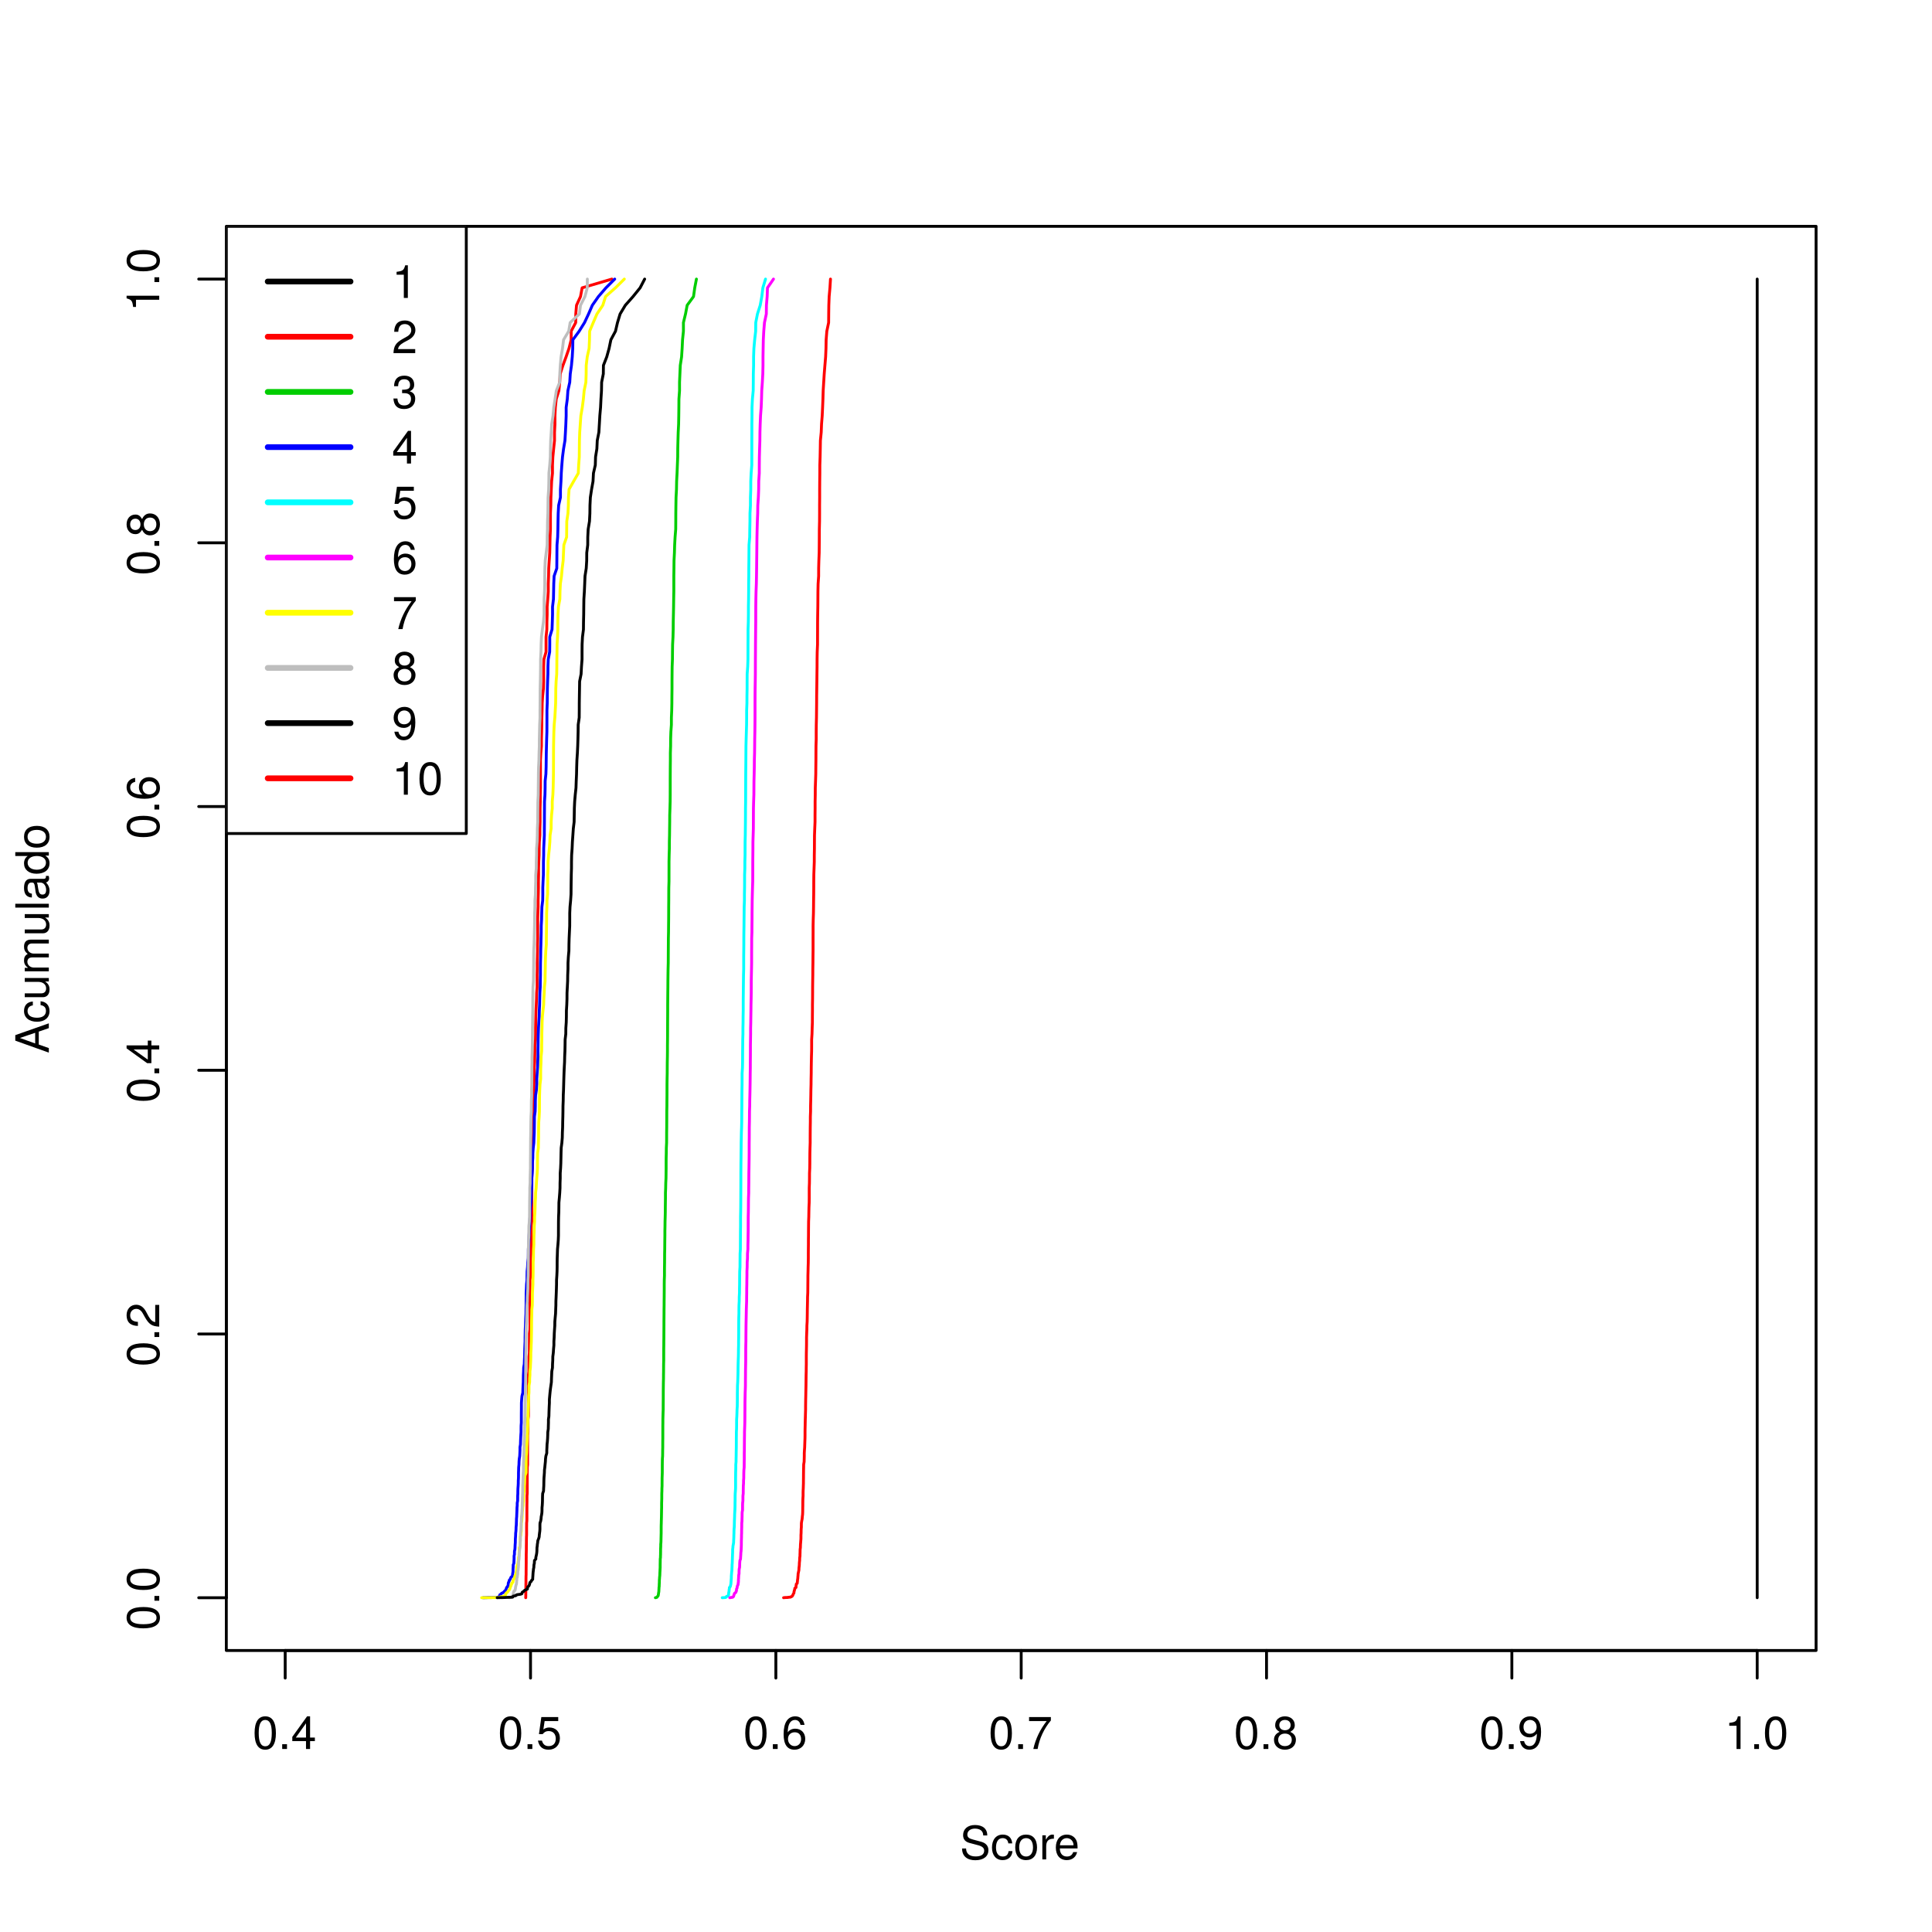 <?xml version="1.0" encoding="UTF-8"?>
<svg xmlns="http://www.w3.org/2000/svg" xmlns:xlink="http://www.w3.org/1999/xlink" width="504pt" height="504pt" viewBox="0 0 504 504" version="1.1">
<defs>
<g>
<symbol overflow="visible" id="glyph0-0">
<path style="stroke:none;" d=""/>
</symbol>
<symbol overflow="visible" id="glyph0-1">
<path style="stroke:none;" d="M 6.078 -4.094 C 6.078 -7.047 5.141 -8.516 3.297 -8.516 C 1.469 -8.516 0.516 -7.016 0.516 -4.156 C 0.516 -1.297 1.469 0.188 3.297 0.188 C 5.094 0.188 6.078 -1.297 6.078 -4.094 Z M 5 -4.188 C 5 -1.781 4.453 -0.703 3.281 -0.703 C 2.156 -0.703 1.594 -1.828 1.594 -4.156 C 1.594 -6.484 2.156 -7.578 3.297 -7.578 C 4.438 -7.578 5 -6.469 5 -4.188 Z M 5 -4.188 "/>
</symbol>
<symbol overflow="visible" id="glyph0-2">
<path style="stroke:none;" d="M 2.297 0 L 2.297 -1.25 L 1.047 -1.25 L 1.047 0 Z M 2.297 0 "/>
</symbol>
<symbol overflow="visible" id="glyph0-3">
<path style="stroke:none;" d="M 6.234 -2.047 L 6.234 -2.984 L 4.984 -2.984 L 4.984 -8.516 L 4.203 -8.516 L 0.344 -3.156 L 0.344 -2.047 L 3.922 -2.047 L 3.922 0 L 4.984 0 L 4.984 -2.047 Z M 3.922 -2.984 L 1.266 -2.984 L 3.922 -6.703 Z M 3.922 -2.984 "/>
</symbol>
<symbol overflow="visible" id="glyph0-4">
<path style="stroke:none;" d="M 6.156 -2.812 C 6.156 -4.5 5.047 -5.609 3.406 -5.609 C 2.812 -5.609 2.328 -5.453 1.844 -5.094 L 2.172 -7.281 L 5.719 -7.281 L 5.719 -8.328 L 1.312 -8.328 L 0.688 -3.875 L 1.656 -3.875 C 2.141 -4.469 2.562 -4.672 3.219 -4.672 C 4.359 -4.672 5.078 -3.938 5.078 -2.672 C 5.078 -1.453 4.375 -0.75 3.219 -0.75 C 2.297 -0.75 1.734 -1.219 1.469 -2.188 L 0.422 -2.188 C 0.766 -0.484 1.734 0.188 3.234 0.188 C 4.953 0.188 6.156 -1.016 6.156 -2.812 Z M 6.156 -2.812 "/>
</symbol>
<symbol overflow="visible" id="glyph0-5">
<path style="stroke:none;" d="M 6.156 -2.641 C 6.156 -4.219 5.078 -5.297 3.547 -5.297 C 2.719 -5.297 2.047 -4.969 1.594 -4.344 C 1.609 -6.422 2.281 -7.578 3.484 -7.578 C 4.234 -7.578 4.75 -7.109 4.922 -6.281 L 5.969 -6.281 C 5.766 -7.688 4.859 -8.516 3.562 -8.516 C 1.578 -8.516 0.516 -6.844 0.516 -3.875 C 0.516 -1.219 1.422 0.188 3.375 0.188 C 4.984 0.188 6.156 -0.969 6.156 -2.641 Z M 5.078 -2.562 C 5.078 -1.484 4.359 -0.75 3.391 -0.75 C 2.406 -0.75 1.656 -1.531 1.656 -2.609 C 1.656 -3.672 2.375 -4.359 3.422 -4.359 C 4.438 -4.359 5.078 -3.703 5.078 -2.562 Z M 5.078 -2.562 "/>
</symbol>
<symbol overflow="visible" id="glyph0-6">
<path style="stroke:none;" d="M 6.234 -7.438 L 6.234 -8.328 L 0.547 -8.328 L 0.547 -7.281 L 5.141 -7.281 C 3.453 -5.141 2.25 -2.656 1.656 0 L 2.781 0 C 3.25 -2.75 4.453 -5.312 6.234 -7.438 Z M 6.234 -7.438 "/>
</symbol>
<symbol overflow="visible" id="glyph0-7">
<path style="stroke:none;" d="M 6.156 -2.406 C 6.156 -3.344 5.672 -4.016 4.688 -4.469 C 5.562 -5 5.859 -5.438 5.859 -6.234 C 5.859 -7.578 4.812 -8.516 3.297 -8.516 C 1.797 -8.516 0.75 -7.578 0.75 -6.234 C 0.75 -5.453 1.031 -5.016 1.891 -4.469 C 0.922 -4.016 0.438 -3.344 0.438 -2.406 C 0.438 -0.859 1.625 0.188 3.297 0.188 C 4.984 0.188 6.156 -0.859 6.156 -2.406 Z M 4.781 -6.219 C 4.781 -5.422 4.188 -4.891 3.297 -4.891 C 2.406 -4.891 1.828 -5.422 1.828 -6.234 C 1.828 -7.047 2.406 -7.578 3.297 -7.578 C 4.203 -7.578 4.781 -7.047 4.781 -6.219 Z M 5.078 -2.391 C 5.078 -1.375 4.359 -0.75 3.281 -0.75 C 2.25 -0.75 1.531 -1.391 1.531 -2.391 C 1.531 -3.391 2.25 -4.016 3.297 -4.016 C 4.359 -4.016 5.078 -3.391 5.078 -2.391 Z M 5.078 -2.391 "/>
</symbol>
<symbol overflow="visible" id="glyph0-8">
<path style="stroke:none;" d="M 6.109 -4.453 C 6.109 -7.109 5.188 -8.516 3.234 -8.516 C 1.625 -8.516 0.453 -7.359 0.453 -5.688 C 0.453 -4.109 1.531 -3.031 3.078 -3.031 C 3.875 -3.031 4.469 -3.328 5.016 -3.984 C 5 -1.906 4.328 -0.75 3.125 -0.75 C 2.375 -0.75 1.859 -1.219 1.688 -2.047 L 0.641 -2.047 C 0.844 -0.641 1.75 0.188 3.047 0.188 C 5.047 0.188 6.109 -1.516 6.109 -4.453 Z M 4.953 -5.719 C 4.953 -4.672 4.219 -3.969 3.188 -3.969 C 2.172 -3.969 1.531 -4.625 1.531 -5.766 C 1.531 -6.859 2.25 -7.578 3.234 -7.578 C 4.219 -7.578 4.953 -6.812 4.953 -5.719 Z M 4.953 -5.719 "/>
</symbol>
<symbol overflow="visible" id="glyph0-9">
<path style="stroke:none;" d="M 4.156 0 L 4.156 -8.516 L 3.469 -8.516 C 3.094 -7.203 2.859 -7.016 1.219 -6.812 L 1.219 -6.062 L 3.109 -6.062 L 3.109 0 Z M 4.156 0 "/>
</symbol>
<symbol overflow="visible" id="glyph0-10">
<path style="stroke:none;" d="M 7.453 -2.406 C 7.453 -3.484 6.781 -4.266 5.594 -4.594 L 3.391 -5.188 C 2.344 -5.453 1.953 -5.812 1.953 -6.484 C 1.953 -7.375 2.734 -8.031 3.906 -8.031 C 5.297 -8.031 6.094 -7.391 6.094 -6.25 L 7.156 -6.25 C 7.156 -7.969 5.969 -8.969 3.953 -8.969 C 2.031 -8.969 0.844 -7.906 0.844 -6.328 C 0.844 -5.25 1.406 -4.578 2.562 -4.281 L 4.734 -3.703 C 5.828 -3.422 6.344 -2.969 6.344 -2.297 C 6.344 -1.328 5.609 -0.766 4.109 -0.766 C 2.453 -0.766 1.625 -1.594 1.625 -2.844 L 0.578 -2.844 C 0.578 -0.781 1.969 0.219 4.031 0.219 C 6.25 0.219 7.453 -0.844 7.453 -2.406 Z M 7.453 -2.406 "/>
</symbol>
<symbol overflow="visible" id="glyph0-11">
<path style="stroke:none;" d="M 5.719 -2.156 L 4.719 -2.156 C 4.547 -1.156 4.031 -0.75 3.188 -0.75 C 2.078 -0.75 1.422 -1.594 1.422 -3.078 C 1.422 -4.656 2.062 -5.547 3.156 -5.547 C 4 -5.547 4.531 -5.047 4.641 -4.172 L 5.656 -4.172 C 5.531 -5.719 4.578 -6.469 3.172 -6.469 C 1.469 -6.469 0.375 -5.172 0.375 -3.078 C 0.375 -1.062 1.453 0.188 3.156 0.188 C 4.656 0.188 5.609 -0.719 5.719 -2.156 Z M 5.719 -2.156 "/>
</symbol>
<symbol overflow="visible" id="glyph0-12">
<path style="stroke:none;" d="M 6.125 -3.094 C 6.125 -5.266 5.078 -6.469 3.266 -6.469 C 1.5 -6.469 0.438 -5.25 0.438 -3.141 C 0.438 -1.031 1.484 0.188 3.281 0.188 C 5.047 0.188 6.125 -1.031 6.125 -3.094 Z M 5.078 -3.109 C 5.078 -1.625 4.375 -0.75 3.281 -0.75 C 2.156 -0.75 1.469 -1.625 1.469 -3.141 C 1.469 -4.656 2.156 -5.547 3.281 -5.547 C 4.406 -5.547 5.078 -4.672 5.078 -3.109 Z M 5.078 -3.109 "/>
</symbol>
<symbol overflow="visible" id="glyph0-13">
<path style="stroke:none;" d="M 3.859 -5.406 L 3.859 -6.438 C 3.688 -6.453 3.594 -6.469 3.469 -6.469 C 2.812 -6.469 2.328 -6.078 1.75 -5.141 L 1.75 -6.281 L 0.844 -6.281 L 0.844 0 L 1.844 0 L 1.844 -3.266 C 1.844 -4.688 2.297 -5.391 3.859 -5.406 Z M 3.859 -5.406 "/>
</symbol>
<symbol overflow="visible" id="glyph0-14">
<path style="stroke:none;" d="M 6.156 -2.859 C 6.156 -3.766 6.078 -4.344 5.906 -4.812 C 5.5 -5.844 4.531 -6.469 3.359 -6.469 C 1.609 -6.469 0.484 -5.172 0.484 -3.109 C 0.484 -1.047 1.578 0.188 3.344 0.188 C 4.781 0.188 5.766 -0.641 6.031 -1.906 L 5.016 -1.906 C 4.734 -1.078 4.172 -0.75 3.375 -0.75 C 2.328 -0.75 1.547 -1.422 1.531 -2.859 Z M 5.094 -3.75 C 5.094 -3.75 5.094 -3.703 5.078 -3.672 L 1.547 -3.672 C 1.625 -4.781 2.344 -5.547 3.344 -5.547 C 4.328 -5.547 5.094 -4.734 5.094 -3.75 Z M 5.094 -3.75 "/>
</symbol>
<symbol overflow="visible" id="glyph0-15">
<path style="stroke:none;" d="M 6.125 -6.016 C 6.125 -7.453 5.016 -8.516 3.406 -8.516 C 1.672 -8.516 0.656 -7.625 0.594 -5.562 L 1.656 -5.562 C 1.734 -6.984 2.328 -7.578 3.375 -7.578 C 4.328 -7.578 5.047 -6.906 5.047 -5.984 C 5.047 -5.312 4.656 -4.734 3.906 -4.312 L 2.797 -3.688 C 1.016 -2.672 0.5 -1.875 0.406 0 L 6.078 0 L 6.078 -1.047 L 1.594 -1.047 C 1.703 -1.734 2.094 -2.188 3.125 -2.797 L 4.328 -3.438 C 5.516 -4.078 6.125 -4.969 6.125 -6.016 Z M 6.125 -6.016 "/>
</symbol>
<symbol overflow="visible" id="glyph0-16">
<path style="stroke:none;" d="M 6.078 -2.469 C 6.078 -3.5 5.656 -4.109 4.625 -4.453 C 5.422 -4.766 5.812 -5.312 5.812 -6.172 C 5.812 -7.625 4.844 -8.516 3.234 -8.516 C 1.516 -8.516 0.594 -7.578 0.562 -5.766 L 1.625 -5.766 C 1.641 -7.016 2.156 -7.578 3.234 -7.578 C 4.172 -7.578 4.734 -7.031 4.734 -6.125 C 4.734 -5.219 4.344 -4.844 2.656 -4.844 L 2.656 -3.953 L 3.234 -3.953 C 4.391 -3.953 4.984 -3.406 4.984 -2.453 C 4.984 -1.391 4.328 -0.75 3.234 -0.75 C 2.078 -0.75 1.516 -1.328 1.438 -2.562 L 0.391 -2.562 C 0.516 -0.672 1.453 0.188 3.188 0.188 C 4.938 0.188 6.078 -0.859 6.078 -2.469 Z M 6.078 -2.469 "/>
</symbol>
<symbol overflow="visible" id="glyph1-0">
<path style="stroke:none;" d=""/>
</symbol>
<symbol overflow="visible" id="glyph1-1">
<path style="stroke:none;" d="M -4.094 -6.078 C -7.047 -6.078 -8.516 -5.141 -8.516 -3.297 C -8.516 -1.469 -7.016 -0.516 -4.156 -0.516 C -1.297 -0.516 0.188 -1.469 0.188 -3.297 C 0.188 -5.094 -1.297 -6.078 -4.094 -6.078 Z M -4.188 -5 C -1.781 -5 -0.703 -4.453 -0.703 -3.281 C -0.703 -2.156 -1.828 -1.594 -4.156 -1.594 C -6.484 -1.594 -7.578 -2.156 -7.578 -3.297 C -7.578 -4.438 -6.469 -5 -4.188 -5 Z M -4.188 -5 "/>
</symbol>
<symbol overflow="visible" id="glyph1-2">
<path style="stroke:none;" d="M 0 -2.297 L -1.25 -2.297 L -1.25 -1.047 L 0 -1.047 Z M 0 -2.297 "/>
</symbol>
<symbol overflow="visible" id="glyph1-3">
<path style="stroke:none;" d="M -6.016 -6.125 C -7.453 -6.125 -8.516 -5.016 -8.516 -3.406 C -8.516 -1.672 -7.625 -0.656 -5.562 -0.594 L -5.562 -1.656 C -6.984 -1.734 -7.578 -2.328 -7.578 -3.375 C -7.578 -4.328 -6.906 -5.047 -5.984 -5.047 C -5.312 -5.047 -4.734 -4.656 -4.312 -3.906 L -3.688 -2.797 C -2.672 -1.016 -1.875 -0.5 0 -0.406 L 0 -6.078 L -1.047 -6.078 L -1.047 -1.594 C -1.734 -1.703 -2.188 -2.094 -2.797 -3.125 L -3.438 -4.328 C -4.078 -5.516 -4.969 -6.125 -6.016 -6.125 Z M -6.016 -6.125 "/>
</symbol>
<symbol overflow="visible" id="glyph1-4">
<path style="stroke:none;" d="M -2.047 -6.234 L -2.984 -6.234 L -2.984 -4.984 L -8.516 -4.984 L -8.516 -4.203 L -3.156 -0.344 L -2.047 -0.344 L -2.047 -3.922 L 0 -3.922 L 0 -4.984 L -2.047 -4.984 Z M -2.984 -3.922 L -2.984 -1.266 L -6.703 -3.922 Z M -2.984 -3.922 "/>
</symbol>
<symbol overflow="visible" id="glyph1-5">
<path style="stroke:none;" d="M -2.641 -6.156 C -4.219 -6.156 -5.297 -5.078 -5.297 -3.547 C -5.297 -2.719 -4.969 -2.047 -4.344 -1.594 C -6.422 -1.609 -7.578 -2.281 -7.578 -3.484 C -7.578 -4.234 -7.109 -4.75 -6.281 -4.922 L -6.281 -5.969 C -7.688 -5.766 -8.516 -4.859 -8.516 -3.562 C -8.516 -1.578 -6.844 -0.516 -3.875 -0.516 C -1.219 -0.516 0.188 -1.422 0.188 -3.375 C 0.188 -4.984 -0.969 -6.156 -2.641 -6.156 Z M -2.562 -5.078 C -1.484 -5.078 -0.75 -4.359 -0.75 -3.391 C -0.75 -2.406 -1.531 -1.656 -2.609 -1.656 C -3.672 -1.656 -4.359 -2.375 -4.359 -3.422 C -4.359 -4.438 -3.703 -5.078 -2.562 -5.078 Z M -2.562 -5.078 "/>
</symbol>
<symbol overflow="visible" id="glyph1-6">
<path style="stroke:none;" d="M -2.406 -6.156 C -3.344 -6.156 -4.016 -5.672 -4.469 -4.688 C -5 -5.562 -5.438 -5.859 -6.234 -5.859 C -7.578 -5.859 -8.516 -4.812 -8.516 -3.297 C -8.516 -1.797 -7.578 -0.75 -6.234 -0.75 C -5.453 -0.75 -5.016 -1.031 -4.469 -1.891 C -4.016 -0.922 -3.344 -0.438 -2.406 -0.438 C -0.859 -0.438 0.188 -1.625 0.188 -3.297 C 0.188 -4.984 -0.859 -6.156 -2.406 -6.156 Z M -6.219 -4.781 C -5.422 -4.781 -4.891 -4.188 -4.891 -3.297 C -4.891 -2.406 -5.422 -1.828 -6.234 -1.828 C -7.047 -1.828 -7.578 -2.406 -7.578 -3.297 C -7.578 -4.203 -7.047 -4.781 -6.219 -4.781 Z M -2.391 -5.078 C -1.375 -5.078 -0.75 -4.359 -0.75 -3.281 C -0.75 -2.25 -1.391 -1.531 -2.391 -1.531 C -3.391 -1.531 -4.016 -2.25 -4.016 -3.297 C -4.016 -4.359 -3.391 -5.078 -2.391 -5.078 Z M -2.391 -5.078 "/>
</symbol>
<symbol overflow="visible" id="glyph1-7">
<path style="stroke:none;" d="M 0 -4.156 L -8.516 -4.156 L -8.516 -3.469 C -7.203 -3.094 -7.016 -2.859 -6.812 -1.219 L -6.062 -1.219 L -6.062 -3.109 L 0 -3.109 Z M 0 -4.156 "/>
</symbol>
<symbol overflow="visible" id="glyph1-8">
<path style="stroke:none;" d="M 0 -7.844 L -8.75 -4.766 L -8.75 -3.328 L 0 -0.203 L 0 -1.391 L -2.625 -2.312 L -2.625 -5.688 L 0 -6.594 Z M -3.562 -5.375 L -3.562 -2.594 L -7.547 -4.031 Z M -3.562 -5.375 "/>
</symbol>
<symbol overflow="visible" id="glyph1-9">
<path style="stroke:none;" d="M -2.156 -5.719 L -2.156 -4.719 C -1.156 -4.547 -0.75 -4.031 -0.75 -3.188 C -0.75 -2.078 -1.594 -1.422 -3.078 -1.422 C -4.656 -1.422 -5.547 -2.062 -5.547 -3.156 C -5.547 -4 -5.047 -4.531 -4.172 -4.641 L -4.172 -5.656 C -5.719 -5.531 -6.469 -4.578 -6.469 -3.172 C -6.469 -1.469 -5.172 -0.375 -3.078 -0.375 C -1.062 -0.375 0.188 -1.453 0.188 -3.156 C 0.188 -4.656 -0.719 -5.609 -2.156 -5.719 Z M -2.156 -5.719 "/>
</symbol>
<symbol overflow="visible" id="glyph1-10">
<path style="stroke:none;" d="M 0 -5.781 L -6.281 -5.781 L -6.281 -4.781 L -2.812 -4.781 C -1.531 -4.781 -0.703 -4.109 -0.703 -3.078 C -0.703 -2.281 -1.172 -1.781 -1.938 -1.781 L -6.281 -1.781 L -6.281 -0.781 L -1.531 -0.781 C -0.484 -0.781 0.188 -1.562 0.188 -2.781 C 0.188 -3.703 -0.141 -4.297 -0.969 -4.891 L 0 -4.891 Z M 0 -5.781 "/>
</symbol>
<symbol overflow="visible" id="glyph1-11">
<path style="stroke:none;" d="M 0 -9.125 L -4.719 -9.125 C -5.844 -9.125 -6.469 -8.5 -6.469 -7.312 C -6.469 -6.484 -6.219 -5.969 -5.516 -5.391 C -6.188 -5.016 -6.469 -4.516 -6.469 -3.703 C -6.469 -2.859 -6.156 -2.297 -5.406 -1.766 L -6.281 -1.766 L -6.281 -0.859 L 0 -0.859 L 0 -1.844 L -3.953 -1.844 C -4.859 -1.844 -5.594 -2.516 -5.594 -3.328 C -5.594 -4.062 -5.141 -4.484 -4.328 -4.484 L 0 -4.484 L 0 -5.484 L -3.953 -5.484 C -4.859 -5.484 -5.594 -6.156 -5.594 -6.969 C -5.594 -7.703 -5.125 -8.125 -4.328 -8.125 L 0 -8.125 Z M 0 -9.125 "/>
</symbol>
<symbol overflow="visible" id="glyph1-12">
<path style="stroke:none;" d="M 0 -1.812 L -8.75 -1.812 L -8.75 -0.812 L 0 -0.812 Z M 0 -1.812 "/>
</symbol>
<symbol overflow="visible" id="glyph1-13">
<path style="stroke:none;" d="M -0.031 -6.422 L -0.781 -6.422 C -0.75 -6.312 -0.75 -6.266 -0.75 -6.203 C -0.75 -5.859 -0.938 -5.656 -1.25 -5.656 L -4.75 -5.656 C -5.875 -5.656 -6.469 -4.844 -6.469 -3.297 C -6.469 -1.781 -5.875 -0.844 -4.422 -0.781 L -4.422 -1.781 C -5.203 -1.875 -5.547 -2.328 -5.547 -3.266 C -5.547 -4.156 -5.203 -4.672 -4.609 -4.672 L -4.344 -4.672 C -3.922 -4.672 -3.75 -4.422 -3.641 -3.625 C -3.469 -2.203 -3.422 -1.984 -3.266 -1.609 C -2.969 -0.875 -2.406 -0.5 -1.625 -0.5 C -0.484 -0.5 0.188 -1.297 0.188 -2.562 C 0.188 -3.375 -0.156 -4.156 -0.75 -4.703 C -0.266 -4.812 0.078 -5.25 0.078 -5.734 C 0.078 -5.938 0.062 -6.094 -0.031 -6.422 Z M -2.172 -4.672 C -1.266 -4.672 -0.703 -3.75 -0.703 -2.781 C -0.703 -2 -0.969 -1.547 -1.656 -1.547 C -2.312 -1.547 -2.609 -1.984 -2.766 -3.062 C -2.906 -4.109 -2.953 -4.328 -3.109 -4.672 Z M -2.172 -4.672 "/>
</symbol>
<symbol overflow="visible" id="glyph1-14">
<path style="stroke:none;" d="M 0 -5.938 L -8.75 -5.938 L -8.75 -4.938 L -5.5 -4.938 C -6.125 -4.531 -6.469 -3.859 -6.469 -3.016 C -6.469 -1.375 -5.203 -0.312 -3.203 -0.312 C -1.078 -0.312 0.188 -1.359 0.188 -3.047 C 0.188 -3.906 -0.141 -4.516 -0.922 -5.047 L 0 -5.047 Z M -3.125 -4.938 C -1.672 -4.938 -0.75 -4.25 -0.75 -3.188 C -0.75 -2.094 -1.688 -1.359 -3.141 -1.359 C -4.609 -1.359 -5.531 -2.094 -5.531 -3.188 C -5.531 -4.266 -4.578 -4.938 -3.125 -4.938 Z M -3.125 -4.938 "/>
</symbol>
<symbol overflow="visible" id="glyph1-15">
<path style="stroke:none;" d="M -3.094 -6.125 C -5.266 -6.125 -6.469 -5.078 -6.469 -3.266 C -6.469 -1.5 -5.25 -0.438 -3.141 -0.438 C -1.031 -0.438 0.188 -1.484 0.188 -3.281 C 0.188 -5.047 -1.031 -6.125 -3.094 -6.125 Z M -3.109 -5.078 C -1.625 -5.078 -0.75 -4.375 -0.75 -3.281 C -0.75 -2.156 -1.625 -1.469 -3.141 -1.469 C -4.656 -1.469 -5.547 -2.156 -5.547 -3.281 C -5.547 -4.406 -4.672 -5.078 -3.109 -5.078 Z M -3.109 -5.078 "/>
</symbol>
</g>
<clipPath id="clip1">
  <path d="M 59.039 59.039 L 122 59.039 L 122 218 L 59.039 218 Z M 59.039 59.039 "/>
</clipPath>
<clipPath id="clip2">
  <path d="M 59.039 59.039 L 123 59.039 L 123 218 L 59.039 218 Z M 59.039 59.039 "/>
</clipPath>
</defs>
<g id="surface1317">
<rect x="0" y="0" width="504" height="504" style="fill:rgb(100%,100%,100%);fill-opacity:1;stroke:none;"/>
<path style="fill:none;stroke-width:0.75;stroke-linecap:round;stroke-linejoin:round;stroke:rgb(0%,0%,0%);stroke-opacity:1;stroke-miterlimit:10;" d="M 74.398 430.559 L 458.398 430.559 "/>
<path style="fill:none;stroke-width:0.75;stroke-linecap:round;stroke-linejoin:round;stroke:rgb(0%,0%,0%);stroke-opacity:1;stroke-miterlimit:10;" d="M 74.398 430.559 L 74.398 437.762 "/>
<path style="fill:none;stroke-width:0.75;stroke-linecap:round;stroke-linejoin:round;stroke:rgb(0%,0%,0%);stroke-opacity:1;stroke-miterlimit:10;" d="M 138.398 430.559 L 138.398 437.762 "/>
<path style="fill:none;stroke-width:0.75;stroke-linecap:round;stroke-linejoin:round;stroke:rgb(0%,0%,0%);stroke-opacity:1;stroke-miterlimit:10;" d="M 202.398 430.559 L 202.398 437.762 "/>
<path style="fill:none;stroke-width:0.75;stroke-linecap:round;stroke-linejoin:round;stroke:rgb(0%,0%,0%);stroke-opacity:1;stroke-miterlimit:10;" d="M 266.398 430.559 L 266.398 437.762 "/>
<path style="fill:none;stroke-width:0.75;stroke-linecap:round;stroke-linejoin:round;stroke:rgb(0%,0%,0%);stroke-opacity:1;stroke-miterlimit:10;" d="M 330.398 430.559 L 330.398 437.762 "/>
<path style="fill:none;stroke-width:0.75;stroke-linecap:round;stroke-linejoin:round;stroke:rgb(0%,0%,0%);stroke-opacity:1;stroke-miterlimit:10;" d="M 394.398 430.559 L 394.398 437.762 "/>
<path style="fill:none;stroke-width:0.75;stroke-linecap:round;stroke-linejoin:round;stroke:rgb(0%,0%,0%);stroke-opacity:1;stroke-miterlimit:10;" d="M 458.398 430.559 L 458.398 437.762 "/>
<g style="fill:rgb(0%,0%,0%);fill-opacity:1;">
  <use xlink:href="#glyph0-1" x="65.898" y="456.257"/>
  <use xlink:href="#glyph0-2" x="72.57" y="456.257"/>
  <use xlink:href="#glyph0-3" x="75.906" y="456.257"/>
</g>
<g style="fill:rgb(0%,0%,0%);fill-opacity:1;">
  <use xlink:href="#glyph0-1" x="129.898" y="456.257"/>
  <use xlink:href="#glyph0-2" x="136.57" y="456.257"/>
  <use xlink:href="#glyph0-4" x="139.906" y="456.257"/>
</g>
<g style="fill:rgb(0%,0%,0%);fill-opacity:1;">
  <use xlink:href="#glyph0-1" x="193.898" y="456.257"/>
  <use xlink:href="#glyph0-2" x="200.57" y="456.257"/>
  <use xlink:href="#glyph0-5" x="203.906" y="456.257"/>
</g>
<g style="fill:rgb(0%,0%,0%);fill-opacity:1;">
  <use xlink:href="#glyph0-1" x="257.898" y="456.257"/>
  <use xlink:href="#glyph0-2" x="264.57" y="456.257"/>
  <use xlink:href="#glyph0-6" x="267.906" y="456.257"/>
</g>
<g style="fill:rgb(0%,0%,0%);fill-opacity:1;">
  <use xlink:href="#glyph0-1" x="321.898" y="456.257"/>
  <use xlink:href="#glyph0-2" x="328.57" y="456.257"/>
  <use xlink:href="#glyph0-7" x="331.906" y="456.257"/>
</g>
<g style="fill:rgb(0%,0%,0%);fill-opacity:1;">
  <use xlink:href="#glyph0-1" x="385.898" y="456.257"/>
  <use xlink:href="#glyph0-2" x="392.57" y="456.257"/>
  <use xlink:href="#glyph0-8" x="395.906" y="456.257"/>
</g>
<g style="fill:rgb(0%,0%,0%);fill-opacity:1;">
  <use xlink:href="#glyph0-9" x="449.898" y="456.257"/>
  <use xlink:href="#glyph0-2" x="456.57" y="456.257"/>
  <use xlink:href="#glyph0-1" x="459.906" y="456.257"/>
</g>
<path style="fill:none;stroke-width:0.75;stroke-linecap:round;stroke-linejoin:round;stroke:rgb(0%,0%,0%);stroke-opacity:1;stroke-miterlimit:10;" d="M 59.039 416.801 L 59.039 72.801 "/>
<path style="fill:none;stroke-width:0.75;stroke-linecap:round;stroke-linejoin:round;stroke:rgb(0%,0%,0%);stroke-opacity:1;stroke-miterlimit:10;" d="M 59.039 416.801 L 51.84 416.801 "/>
<path style="fill:none;stroke-width:0.75;stroke-linecap:round;stroke-linejoin:round;stroke:rgb(0%,0%,0%);stroke-opacity:1;stroke-miterlimit:10;" d="M 59.039 348 L 51.84 348 "/>
<path style="fill:none;stroke-width:0.75;stroke-linecap:round;stroke-linejoin:round;stroke:rgb(0%,0%,0%);stroke-opacity:1;stroke-miterlimit:10;" d="M 59.039 279.199 L 51.84 279.199 "/>
<path style="fill:none;stroke-width:0.75;stroke-linecap:round;stroke-linejoin:round;stroke:rgb(0%,0%,0%);stroke-opacity:1;stroke-miterlimit:10;" d="M 59.039 210.398 L 51.84 210.398 "/>
<path style="fill:none;stroke-width:0.75;stroke-linecap:round;stroke-linejoin:round;stroke:rgb(0%,0%,0%);stroke-opacity:1;stroke-miterlimit:10;" d="M 59.039 141.602 L 51.84 141.602 "/>
<path style="fill:none;stroke-width:0.75;stroke-linecap:round;stroke-linejoin:round;stroke:rgb(0%,0%,0%);stroke-opacity:1;stroke-miterlimit:10;" d="M 59.039 72.801 L 51.84 72.801 "/>
<g style="fill:rgb(0%,0%,0%);fill-opacity:1;">
  <use xlink:href="#glyph1-1" x="41.538" y="425.301"/>
  <use xlink:href="#glyph1-2" x="41.538" y="418.629"/>
  <use xlink:href="#glyph1-1" x="41.538" y="415.293"/>
</g>
<g style="fill:rgb(0%,0%,0%);fill-opacity:1;">
  <use xlink:href="#glyph1-1" x="41.538" y="356.5"/>
  <use xlink:href="#glyph1-2" x="41.538" y="349.828"/>
  <use xlink:href="#glyph1-3" x="41.538" y="346.492"/>
</g>
<g style="fill:rgb(0%,0%,0%);fill-opacity:1;">
  <use xlink:href="#glyph1-1" x="41.538" y="287.699"/>
  <use xlink:href="#glyph1-2" x="41.538" y="281.027"/>
  <use xlink:href="#glyph1-4" x="41.538" y="277.691"/>
</g>
<g style="fill:rgb(0%,0%,0%);fill-opacity:1;">
  <use xlink:href="#glyph1-1" x="41.538" y="218.898"/>
  <use xlink:href="#glyph1-2" x="41.538" y="212.227"/>
  <use xlink:href="#glyph1-5" x="41.538" y="208.891"/>
</g>
<g style="fill:rgb(0%,0%,0%);fill-opacity:1;">
  <use xlink:href="#glyph1-1" x="41.538" y="150.102"/>
  <use xlink:href="#glyph1-2" x="41.538" y="143.43"/>
  <use xlink:href="#glyph1-6" x="41.538" y="140.094"/>
</g>
<g style="fill:rgb(0%,0%,0%);fill-opacity:1;">
  <use xlink:href="#glyph1-7" x="41.538" y="81.301"/>
  <use xlink:href="#glyph1-2" x="41.538" y="74.629"/>
  <use xlink:href="#glyph1-1" x="41.538" y="71.293"/>
</g>
<path style="fill:none;stroke-width:0.75;stroke-linecap:round;stroke-linejoin:round;stroke:rgb(0%,0%,0%);stroke-opacity:1;stroke-miterlimit:10;" d="M 59.039 430.559 L 473.762 430.559 L 473.762 59.039 L 59.039 59.039 L 59.039 430.559 "/>
<g style="fill:rgb(0%,0%,0%);fill-opacity:1;">
  <use xlink:href="#glyph0-10" x="250.398" y="485.058"/>
  <use xlink:href="#glyph0-11" x="258.402" y="485.058"/>
  <use xlink:href="#glyph0-12" x="264.402" y="485.058"/>
  <use xlink:href="#glyph0-13" x="271.074" y="485.058"/>
  <use xlink:href="#glyph0-14" x="274.95" y="485.058"/>
</g>
<g style="fill:rgb(0%,0%,0%);fill-opacity:1;">
  <use xlink:href="#glyph1-8" x="12.737" y="274.801"/>
  <use xlink:href="#glyph1-9" x="12.737" y="266.917"/>
  <use xlink:href="#glyph1-10" x="12.737" y="260.917"/>
  <use xlink:href="#glyph1-11" x="12.737" y="254.245"/>
  <use xlink:href="#glyph1-10" x="12.737" y="244.249"/>
  <use xlink:href="#glyph1-12" x="12.737" y="237.577"/>
  <use xlink:href="#glyph1-13" x="12.737" y="234.913"/>
  <use xlink:href="#glyph1-14" x="12.737" y="228.241"/>
  <use xlink:href="#glyph1-15" x="12.737" y="221.569"/>
</g>
<path style="fill:none;stroke-width:0.75;stroke-linecap:round;stroke-linejoin:round;stroke:rgb(0%,0%,0%);stroke-opacity:1;stroke-miterlimit:10;" d="M 458.398 416.793 L 458.398 72.801 "/>
<path style="fill:none;stroke-width:0.75;stroke-linecap:round;stroke-linejoin:round;stroke:rgb(100%,0%,0%);stroke-opacity:1;stroke-miterlimit:10;" d="M 137.145 416.793 L 137.145 416.688 L 137.156 416.641 L 137.156 416.297 L 137.164 416.207 L 137.164 415.496 L 137.176 415.352 L 137.176 415.039 L 137.184 414.871 L 137.184 414.125 L 137.195 413.922 L 137.195 413.258 L 137.207 413.02 L 137.211 412.777 L 137.211 412.266 L 137.215 412 L 137.215 411.727 L 137.223 411.445 L 137.223 411.152 L 137.242 410.855 L 137.246 410.551 L 137.246 409.922 L 137.25 409.594 L 137.254 409.258 L 137.254 408.914 L 137.262 408.562 L 137.262 408.207 L 137.273 407.84 L 137.273 406.695 L 137.281 406.301 L 137.281 405.484 L 137.293 405.066 L 137.301 404.641 L 137.309 404.207 L 137.309 403.766 L 137.312 403.312 L 137.32 402.855 L 137.328 402.391 L 137.328 401.922 L 137.336 401.441 L 137.344 400.953 L 137.371 400.457 L 137.375 399.953 L 137.375 398.398 L 137.383 397.867 L 137.383 397.324 L 137.438 396.777 L 137.449 396.223 L 137.449 395.086 L 137.453 394.508 L 137.453 393.922 L 137.457 393.324 L 137.457 392.723 L 137.465 392.113 L 137.473 391.496 L 137.473 390.871 L 137.477 390.238 L 137.531 389.602 L 137.531 387.633 L 137.535 386.965 L 137.535 386.285 L 137.539 385.602 L 137.539 384.906 L 137.543 384.207 L 137.551 383.496 L 137.551 382.781 L 137.633 382.059 L 137.633 379.84 L 137.637 379.086 L 137.637 375.992 L 137.641 375.199 L 137.641 374.398 L 137.738 373.594 L 137.738 370.285 L 137.848 369.441 L 137.852 368.586 L 137.852 360.562 L 137.855 359.633 L 137.855 358.695 L 137.973 357.754 L 137.977 356.801 L 137.977 355.84 L 137.98 354.871 L 137.98 353.898 L 138.105 352.914 L 138.105 350.926 L 138.109 349.922 L 138.117 348.906 L 138.117 347.887 L 138.23 346.855 L 138.246 345.82 L 138.246 341.602 L 138.25 340.527 L 138.25 339.445 L 138.258 338.355 L 138.258 333.922 L 138.383 332.793 L 138.398 331.656 L 138.41 330.516 L 138.41 329.363 L 138.422 328.207 L 138.531 327.039 L 138.543 325.867 L 138.555 324.688 L 138.555 322.301 L 138.566 321.098 L 138.594 319.887 L 138.719 318.668 L 138.719 317.441 L 138.734 316.207 L 138.734 309.922 L 138.75 308.641 L 138.75 307.352 L 138.766 306.059 L 138.887 304.754 L 138.906 303.445 L 138.906 300.801 L 138.922 299.465 L 139.047 298.125 L 139.086 296.777 L 139.105 295.422 L 139.105 292.688 L 139.129 291.309 L 139.148 289.922 L 139.273 288.527 L 139.297 287.125 L 139.297 282.871 L 139.344 281.441 L 139.344 280 L 139.367 278.551 L 139.465 277.098 L 139.492 275.633 L 139.52 274.164 L 139.52 272.688 L 139.691 271.199 L 139.723 269.707 L 139.723 268.207 L 139.754 266.695 L 139.785 265.18 L 139.816 263.656 L 139.902 262.125 L 139.969 260.586 L 140.004 259.039 L 140.117 257.484 L 140.117 254.355 L 140.152 252.777 L 140.152 251.191 L 140.191 249.602 L 140.227 248 L 140.227 246.391 L 140.266 244.777 L 140.266 239.887 L 140.309 238.238 L 140.375 236.586 L 140.375 234.926 L 140.418 233.258 L 140.457 231.582 L 140.457 229.898 L 140.5 228.207 L 140.5 226.508 L 140.547 224.801 L 140.637 223.086 L 140.652 221.363 L 140.695 219.633 L 140.836 217.898 L 140.836 216.152 L 140.891 214.398 L 140.891 210.871 L 140.938 209.098 L 140.938 207.312 L 140.988 205.523 L 140.988 198.285 L 141.086 196.457 L 141.242 194.621 L 141.242 192.777 L 141.297 190.926 L 141.332 189.066 L 141.352 187.199 L 141.41 185.324 L 141.441 183.445 L 141.559 181.555 L 141.762 179.656 L 141.824 177.754 L 141.824 173.922 L 141.887 171.992 L 142.445 170.059 L 142.445 166.164 L 142.656 164.207 L 142.672 162.238 L 142.734 160.266 L 142.734 158.285 L 142.891 156.297 L 143.027 154.301 L 143.027 152.297 L 143.109 150.285 L 143.145 148.266 L 143.277 146.238 L 143.41 144.207 L 143.457 142.164 L 143.496 140.113 L 143.59 138.059 L 143.59 133.922 L 143.684 131.84 L 143.715 129.754 L 143.809 127.656 L 143.902 125.555 L 144.125 123.445 L 144.125 121.324 L 144.223 119.199 L 144.43 117.066 L 144.656 114.926 L 144.656 112.777 L 144.766 110.621 L 144.77 108.457 L 144.875 106.285 L 145.102 104.105 L 145.793 101.922 L 146.016 99.727 L 146.145 97.523 L 146.855 95.312 L 147.672 93.098 L 148.438 90.871 L 149.004 88.641 L 149.004 86.398 L 150.184 84.152 L 150.203 81.898 L 150.398 79.633 L 151.438 77.363 L 151.863 75.086 L 159.621 72.801 "/>
<path style="fill:none;stroke-width:0.75;stroke-linecap:round;stroke-linejoin:round;stroke:rgb(0%,80.392%,0%);stroke-opacity:1;stroke-miterlimit:10;" d="M 170.969 416.793 L 171.105 416.777 L 171.164 416.754 L 171.234 416.723 L 171.375 416.688 L 171.379 416.641 L 171.395 416.586 L 171.516 416.527 L 171.555 416.457 L 171.578 416.383 L 171.672 416.297 L 171.715 416.207 L 171.73 416.105 L 171.734 416 L 171.762 415.887 L 171.785 415.766 L 171.793 415.633 L 171.809 415.496 L 171.848 415.352 L 171.863 415.199 L 171.879 415.039 L 171.883 414.871 L 171.891 414.695 L 171.902 414.516 L 171.914 414.324 L 171.914 414.125 L 171.957 413.922 L 171.965 413.707 L 171.973 413.484 L 171.98 413.258 L 171.992 413.02 L 172.008 412.777 L 172.008 412.527 L 172.012 412.266 L 172.031 412 L 172.055 411.727 L 172.066 411.445 L 172.105 411.152 L 172.125 410.855 L 172.137 410.551 L 172.145 410.238 L 172.164 409.922 L 172.18 409.594 L 172.195 409.258 L 172.215 408.914 L 172.215 408.207 L 172.223 407.84 L 172.23 407.465 L 172.234 407.086 L 172.242 406.695 L 172.293 406.301 L 172.301 405.898 L 172.32 405.484 L 172.32 405.066 L 172.328 404.641 L 172.328 404.207 L 172.348 403.766 L 172.367 403.312 L 172.367 402.855 L 172.414 402.391 L 172.43 401.922 L 172.438 401.441 L 172.449 400.953 L 172.461 400.457 L 172.477 399.953 L 172.477 399.445 L 172.48 398.926 L 172.48 398.398 L 172.488 397.867 L 172.508 397.324 L 172.516 396.777 L 172.535 396.223 L 172.551 395.656 L 172.559 395.086 L 172.57 394.508 L 172.578 393.922 L 172.598 393.324 L 172.598 392.113 L 172.621 391.496 L 172.637 390.871 L 172.637 390.238 L 172.641 389.602 L 172.672 388.953 L 172.676 388.297 L 172.711 387.633 L 172.711 386.965 L 172.719 386.285 L 172.719 385.602 L 172.746 384.906 L 172.77 384.207 L 172.773 383.496 L 172.773 382.781 L 172.777 382.059 L 172.785 381.324 L 172.797 380.586 L 172.855 379.84 L 172.863 379.086 L 172.871 378.324 L 172.891 377.555 L 172.891 376.777 L 172.895 375.992 L 172.91 375.199 L 172.91 373.594 L 172.914 372.777 L 172.914 371.953 L 172.926 371.125 L 172.926 370.285 L 172.949 369.441 L 172.973 368.586 L 173.004 367.727 L 173.008 366.855 L 173.012 365.98 L 173.023 365.098 L 173.027 364.207 L 173.027 363.309 L 173.035 362.398 L 173.047 361.484 L 173.059 360.562 L 173.086 359.633 L 173.09 358.695 L 173.105 357.754 L 173.109 356.801 L 173.117 355.84 L 173.145 354.871 L 173.145 353.898 L 173.148 352.914 L 173.148 351.922 L 173.164 350.926 L 173.168 349.922 L 173.184 348.906 L 173.188 347.887 L 173.195 346.855 L 173.203 345.82 L 173.203 344.777 L 173.215 343.727 L 173.223 342.668 L 173.227 341.602 L 173.246 340.527 L 173.25 339.445 L 173.266 338.355 L 173.273 337.258 L 173.281 336.152 L 173.281 335.039 L 173.293 333.922 L 173.34 332.793 L 173.34 331.656 L 173.348 330.516 L 173.367 329.363 L 173.375 328.207 L 173.379 327.039 L 173.41 325.867 L 173.418 324.688 L 173.43 323.496 L 173.449 322.301 L 173.449 321.098 L 173.477 319.887 L 173.488 318.668 L 173.527 317.441 L 173.555 316.207 L 173.562 314.965 L 173.578 313.715 L 173.598 312.457 L 173.598 311.191 L 173.652 309.922 L 173.676 308.641 L 173.738 307.352 L 173.754 306.059 L 173.773 304.754 L 173.773 303.445 L 173.781 302.125 L 173.812 300.801 L 173.828 299.465 L 173.895 298.125 L 173.902 296.777 L 173.906 295.422 L 173.926 294.059 L 173.934 292.688 L 173.941 291.309 L 173.945 289.922 L 173.973 288.527 L 173.98 287.125 L 173.996 285.715 L 174 284.297 L 174.004 282.871 L 174.023 281.441 L 174.055 280 L 174.062 278.551 L 174.074 277.098 L 174.105 275.633 L 174.121 274.164 L 174.121 272.688 L 174.141 271.199 L 174.152 269.707 L 174.156 268.207 L 174.16 266.695 L 174.172 265.18 L 174.18 263.656 L 174.18 262.125 L 174.195 260.586 L 174.211 259.039 L 174.23 257.484 L 174.238 255.922 L 174.258 254.355 L 174.281 252.777 L 174.324 251.191 L 174.332 249.602 L 174.34 248 L 174.352 246.391 L 174.359 244.777 L 174.398 243.152 L 174.41 241.523 L 174.43 239.887 L 174.438 238.238 L 174.441 236.586 L 174.457 234.926 L 174.461 233.258 L 174.469 231.582 L 174.52 229.898 L 174.52 228.207 L 174.523 226.508 L 174.523 224.801 L 174.559 223.086 L 174.613 221.363 L 174.617 219.633 L 174.66 217.898 L 174.68 216.152 L 174.703 214.398 L 174.711 212.641 L 174.773 210.871 L 174.82 209.098 L 174.836 207.312 L 174.84 205.523 L 174.84 203.727 L 174.848 201.922 L 174.859 200.105 L 174.879 198.285 L 174.879 196.457 L 174.941 194.621 L 174.949 192.777 L 175.012 190.926 L 175.145 189.066 L 175.148 187.199 L 175.234 185.324 L 175.27 183.445 L 175.281 181.555 L 175.305 179.656 L 175.305 177.754 L 175.32 175.84 L 175.34 173.922 L 175.418 171.992 L 175.434 170.059 L 175.461 168.113 L 175.566 166.164 L 175.617 164.207 L 175.629 162.238 L 175.676 160.266 L 175.715 158.285 L 175.742 156.297 L 175.781 154.301 L 175.781 150.285 L 175.812 148.266 L 175.832 146.238 L 175.938 144.207 L 175.996 142.164 L 176.109 140.113 L 176.273 138.059 L 176.289 135.992 L 176.297 133.922 L 176.324 131.84 L 176.359 129.754 L 176.473 127.656 L 176.512 125.555 L 176.625 123.445 L 176.707 121.324 L 176.793 119.199 L 176.805 117.066 L 176.859 114.926 L 176.922 112.777 L 177.031 110.621 L 177.07 108.457 L 177.098 106.285 L 177.113 104.105 L 177.27 101.922 L 177.27 99.727 L 177.367 97.523 L 177.465 95.312 L 177.805 93.098 L 177.949 90.871 L 178.055 88.641 L 178.285 86.398 L 178.285 84.152 L 178.832 81.898 L 179.262 79.633 L 180.918 77.363 L 181.238 75.086 L 181.676 72.801 "/>
<path style="fill:none;stroke-width:0.75;stroke-linecap:round;stroke-linejoin:round;stroke:rgb(0%,0%,100%);stroke-opacity:1;stroke-miterlimit:10;" d="M 126.008 416.793 L 126.781 416.777 L 127.387 416.754 L 129.637 416.723 L 129.754 416.688 L 129.883 416.641 L 130.129 416.586 L 130.148 416.527 L 130.242 416.457 L 130.262 416.383 L 130.324 416.297 L 130.328 416.207 L 130.387 416.105 L 130.422 416 L 130.668 415.887 L 130.762 415.766 L 130.852 415.633 L 131.211 415.496 L 131.379 415.352 L 131.551 415.199 L 131.637 415.039 L 131.93 414.871 L 131.934 414.695 L 132.059 414.516 L 132.105 414.324 L 132.156 414.125 L 132.449 413.922 L 132.453 413.707 L 132.578 413.484 L 132.582 413.258 L 132.598 413.02 L 132.668 412.777 L 132.832 412.527 L 132.832 412.266 L 133.07 412 L 133.188 411.727 L 133.301 411.445 L 133.703 411.152 L 133.711 410.855 L 133.738 410.551 L 133.789 410.238 L 133.832 409.922 L 133.832 409.594 L 133.84 409.258 L 133.867 408.914 L 133.879 408.562 L 133.887 408.207 L 134.047 407.84 L 134.066 407.465 L 134.082 407.086 L 134.105 406.695 L 134.109 406.301 L 134.109 405.898 L 134.203 405.484 L 134.207 405.066 L 134.219 404.641 L 134.32 404.207 L 134.352 403.766 L 134.367 403.312 L 134.391 402.855 L 134.43 402.391 L 134.434 401.922 L 134.445 401.441 L 134.484 400.953 L 134.512 400.457 L 134.523 399.953 L 134.586 399.445 L 134.617 398.926 L 134.629 398.398 L 134.688 397.867 L 134.703 397.324 L 134.727 396.777 L 134.734 396.223 L 134.785 395.656 L 134.805 395.086 L 134.832 394.508 L 134.855 393.922 L 134.867 393.324 L 134.926 392.723 L 134.926 392.113 L 135.035 391.496 L 135.047 390.871 L 135.051 390.238 L 135.09 389.602 L 135.094 388.953 L 135.117 388.297 L 135.168 387.633 L 135.203 386.965 L 135.207 386.285 L 135.25 385.602 L 135.262 384.906 L 135.262 384.207 L 135.289 383.496 L 135.309 382.781 L 135.383 382.059 L 135.402 381.324 L 135.457 380.586 L 135.578 379.84 L 135.617 379.086 L 135.648 378.324 L 135.648 377.555 L 135.773 376.777 L 135.793 375.992 L 135.828 375.199 L 135.871 374.398 L 135.93 373.594 L 135.93 372.777 L 135.941 371.953 L 136 371.125 L 136 369.441 L 136.004 368.586 L 136.016 367.727 L 136.02 366.855 L 136.023 365.98 L 136.086 365.098 L 136.164 364.207 L 136.391 363.309 L 136.414 362.398 L 136.453 361.484 L 136.512 360.562 L 136.52 359.633 L 136.539 358.695 L 136.59 357.754 L 136.613 356.801 L 136.773 355.84 L 136.805 354.871 L 136.852 353.898 L 136.871 352.914 L 136.895 351.922 L 136.934 350.926 L 136.98 349.922 L 136.984 348.906 L 137.004 347.887 L 137.027 346.855 L 137.074 345.82 L 137.109 344.777 L 137.145 343.727 L 137.203 342.668 L 137.215 341.602 L 137.246 340.527 L 137.246 339.445 L 137.254 338.355 L 137.258 337.258 L 137.32 336.152 L 137.363 335.039 L 137.477 333.922 L 137.484 332.793 L 137.508 331.656 L 137.621 330.516 L 137.676 329.363 L 137.816 328.207 L 137.832 327.039 L 137.836 325.867 L 137.93 324.688 L 138.008 323.496 L 138.023 322.301 L 138.086 321.098 L 138.18 319.887 L 138.215 318.668 L 138.27 317.441 L 138.285 316.207 L 138.359 314.965 L 138.52 313.715 L 138.594 312.457 L 138.602 311.191 L 138.688 309.922 L 138.723 308.641 L 138.73 307.352 L 138.848 306.059 L 138.891 304.754 L 138.891 303.445 L 138.988 302.125 L 139.008 300.801 L 139.105 299.465 L 139.258 298.125 L 139.305 296.777 L 139.367 295.422 L 139.387 294.059 L 139.406 292.688 L 139.418 291.309 L 139.605 289.922 L 139.645 288.527 L 139.656 287.125 L 139.723 285.715 L 139.945 284.297 L 140.031 282.871 L 140.035 281.441 L 140.125 280 L 140.242 278.551 L 140.281 277.098 L 140.34 275.633 L 140.34 274.164 L 140.363 272.688 L 140.383 271.199 L 140.422 269.707 L 140.477 268.207 L 140.559 266.695 L 140.656 265.18 L 140.684 263.656 L 140.762 262.125 L 140.797 260.586 L 140.836 259.039 L 140.93 257.484 L 140.945 255.922 L 140.98 254.355 L 140.984 252.777 L 140.996 251.191 L 141.039 249.602 L 141.059 248 L 141.105 246.391 L 141.141 244.777 L 141.184 243.152 L 141.191 241.523 L 141.281 239.887 L 141.312 238.238 L 141.367 236.586 L 141.57 234.926 L 141.598 233.258 L 141.598 231.582 L 141.668 229.898 L 141.75 228.207 L 141.758 226.508 L 141.766 224.801 L 141.824 223.086 L 141.836 221.363 L 141.918 219.633 L 142.004 217.898 L 142.008 216.152 L 142.023 214.398 L 142.027 212.641 L 142.039 210.871 L 142.047 209.098 L 142.164 207.312 L 142.203 205.523 L 142.215 203.727 L 142.41 201.922 L 142.465 200.105 L 142.488 198.285 L 142.512 196.457 L 142.559 194.621 L 142.605 192.777 L 142.668 190.926 L 142.676 189.066 L 142.68 187.199 L 142.68 185.324 L 142.758 183.445 L 142.777 181.555 L 142.797 179.656 L 142.855 177.754 L 142.93 175.84 L 142.945 173.922 L 143.02 171.992 L 143.391 170.059 L 143.418 168.113 L 143.418 166.164 L 144.008 164.207 L 144.082 162.238 L 144.141 160.266 L 144.141 158.285 L 144.379 156.297 L 144.418 154.301 L 144.457 152.297 L 144.551 150.285 L 145.246 148.266 L 145.266 146.238 L 145.281 144.207 L 145.305 142.164 L 145.477 140.113 L 145.539 138.059 L 145.57 135.992 L 145.617 133.922 L 145.734 131.84 L 146.203 129.754 L 146.207 127.656 L 146.34 125.555 L 146.422 123.445 L 146.566 121.324 L 146.742 119.199 L 147.02 117.066 L 147.379 114.926 L 147.504 112.777 L 147.613 110.621 L 147.695 108.457 L 147.695 106.285 L 147.992 104.105 L 148.148 101.922 L 148.629 99.727 L 148.766 97.523 L 149.078 95.312 L 149.285 93.098 L 149.41 90.871 L 149.445 88.641 L 151.09 86.398 L 152.484 84.152 L 153.539 81.898 L 154.523 79.633 L 156.109 77.363 L 158.074 75.086 L 160.359 72.801 "/>
<path style="fill:none;stroke-width:0.75;stroke-linecap:round;stroke-linejoin:round;stroke:rgb(0%,100%,100%);stroke-opacity:1;stroke-miterlimit:10;" d="M 188.406 416.793 L 188.727 416.777 L 189.102 416.754 L 189.34 416.723 L 189.359 416.688 L 189.41 416.641 L 189.477 416.586 L 189.488 416.527 L 189.531 416.457 L 189.84 416.383 L 189.898 416.297 L 189.949 416.207 L 190.047 416.105 L 190.066 416 L 190.07 415.887 L 190.078 415.766 L 190.086 415.633 L 190.113 415.496 L 190.117 415.352 L 190.176 415.199 L 190.191 415.039 L 190.199 414.871 L 190.207 414.695 L 190.258 414.516 L 190.27 414.324 L 190.281 414.125 L 190.5 413.922 L 190.559 413.707 L 190.598 413.484 L 190.66 413.258 L 190.68 413.02 L 190.695 412.777 L 190.715 412.527 L 190.734 412.266 L 190.75 412 L 190.781 411.727 L 190.785 411.445 L 190.785 411.152 L 190.812 410.855 L 190.836 410.551 L 190.859 410.238 L 190.898 409.922 L 190.93 409.594 L 190.938 409.258 L 190.957 408.914 L 190.973 408.562 L 190.973 408.207 L 191.012 407.84 L 191.027 407.465 L 191.035 407.086 L 191.059 406.695 L 191.066 406.301 L 191.086 405.898 L 191.094 405.484 L 191.121 405.066 L 191.125 404.641 L 191.125 404.207 L 191.184 403.766 L 191.215 403.312 L 191.301 402.855 L 191.379 402.391 L 191.391 401.922 L 191.418 401.441 L 191.438 400.953 L 191.445 400.457 L 191.469 399.953 L 191.473 399.445 L 191.492 398.926 L 191.543 398.398 L 191.562 397.867 L 191.574 397.324 L 191.586 396.777 L 191.613 396.223 L 191.633 395.656 L 191.641 395.086 L 191.676 394.508 L 191.711 393.922 L 191.734 393.324 L 191.746 392.723 L 191.746 392.113 L 191.766 391.496 L 191.77 390.871 L 191.773 390.238 L 191.793 389.602 L 191.844 388.953 L 191.883 388.297 L 191.891 387.633 L 191.891 385.602 L 191.902 384.906 L 191.906 384.207 L 191.93 383.496 L 191.945 382.781 L 191.945 382.059 L 192.016 381.324 L 192.02 380.586 L 192.039 379.84 L 192.047 379.086 L 192.062 378.324 L 192.078 377.555 L 192.082 376.777 L 192.086 375.992 L 192.086 375.199 L 192.098 374.398 L 192.098 373.594 L 192.141 372.777 L 192.156 371.953 L 192.156 371.125 L 192.164 370.285 L 192.219 369.441 L 192.25 368.586 L 192.273 367.727 L 192.332 366.855 L 192.344 365.98 L 192.352 365.098 L 192.355 364.207 L 192.359 363.309 L 192.379 362.398 L 192.391 361.484 L 192.445 360.562 L 192.48 359.633 L 192.508 358.695 L 192.527 357.754 L 192.535 356.801 L 192.555 355.84 L 192.582 354.871 L 192.621 353.898 L 192.641 352.914 L 192.648 351.922 L 192.676 350.926 L 192.676 349.922 L 192.699 348.906 L 192.707 347.887 L 192.707 346.855 L 192.711 345.82 L 192.715 344.777 L 192.727 343.727 L 192.766 342.668 L 192.766 341.602 L 192.781 340.527 L 192.84 339.445 L 192.848 338.355 L 192.91 337.258 L 192.914 336.152 L 192.938 335.039 L 192.945 333.922 L 192.953 332.793 L 192.969 331.656 L 193.043 330.516 L 193.047 329.363 L 193.059 328.207 L 193.066 327.039 L 193.145 325.867 L 193.148 324.688 L 193.156 323.496 L 193.16 322.301 L 193.168 321.098 L 193.188 319.887 L 193.188 317.441 L 193.215 316.207 L 193.234 314.965 L 193.242 313.715 L 193.25 312.457 L 193.254 311.191 L 193.262 309.922 L 193.266 308.641 L 193.27 307.352 L 193.27 306.059 L 193.281 304.754 L 193.289 303.445 L 193.309 302.125 L 193.32 300.801 L 193.34 299.465 L 193.348 298.125 L 193.379 296.777 L 193.406 295.422 L 193.457 294.059 L 193.488 292.688 L 193.496 291.309 L 193.508 289.922 L 193.523 288.527 L 193.527 287.125 L 193.535 285.715 L 193.551 284.297 L 193.582 282.871 L 193.586 281.441 L 193.59 280 L 193.684 278.551 L 193.715 277.098 L 193.723 275.633 L 193.73 274.164 L 193.75 272.688 L 193.762 271.199 L 193.809 269.707 L 193.809 268.207 L 193.844 266.695 L 193.852 265.18 L 193.883 263.656 L 193.883 262.125 L 193.887 260.586 L 193.906 259.039 L 193.922 257.484 L 193.941 255.922 L 193.961 254.355 L 194.008 252.777 L 194.008 249.602 L 194.027 248 L 194.043 246.391 L 194.043 244.777 L 194.059 243.152 L 194.086 241.523 L 194.098 239.887 L 194.117 238.238 L 194.133 236.586 L 194.199 234.926 L 194.199 233.258 L 194.234 231.582 L 194.242 229.898 L 194.242 228.207 L 194.309 226.508 L 194.312 224.801 L 194.363 223.086 L 194.367 221.363 L 194.375 219.633 L 194.422 217.898 L 194.441 216.152 L 194.461 214.398 L 194.473 212.641 L 194.477 210.871 L 194.508 209.098 L 194.516 207.312 L 194.52 205.523 L 194.527 203.727 L 194.535 201.922 L 194.555 200.105 L 194.574 198.285 L 194.586 196.457 L 194.598 194.621 L 194.648 192.777 L 194.703 190.926 L 194.758 189.066 L 194.777 187.199 L 194.777 185.324 L 194.852 183.445 L 194.859 181.555 L 194.895 179.656 L 194.898 177.754 L 194.91 175.84 L 195.051 173.922 L 195.117 171.992 L 195.125 170.059 L 195.129 168.113 L 195.145 166.164 L 195.145 164.207 L 195.215 162.238 L 195.242 160.266 L 195.242 158.285 L 195.281 156.297 L 195.301 154.301 L 195.305 152.297 L 195.336 150.285 L 195.34 148.266 L 195.367 146.238 L 195.383 144.207 L 195.398 142.164 L 195.57 140.113 L 195.598 138.059 L 195.641 135.992 L 195.648 133.922 L 195.766 131.84 L 195.773 129.754 L 195.852 127.656 L 195.855 125.555 L 195.953 123.445 L 196.117 121.324 L 196.121 119.199 L 196.125 117.066 L 196.125 114.926 L 196.137 112.777 L 196.137 110.621 L 196.168 108.457 L 196.176 106.285 L 196.281 104.105 L 196.488 101.922 L 196.512 99.727 L 196.52 97.523 L 196.59 95.312 L 196.59 93.098 L 196.672 90.871 L 196.871 88.641 L 197.129 86.398 L 197.152 84.152 L 197.598 81.898 L 198.32 79.633 L 198.73 77.363 L 199.008 75.086 L 199.703 72.801 "/>
<path style="fill:none;stroke-width:0.75;stroke-linecap:round;stroke-linejoin:round;stroke:rgb(100%,0%,100%);stroke-opacity:1;stroke-miterlimit:10;" d="M 190.387 416.793 L 190.48 416.777 L 190.57 416.754 L 190.793 416.723 L 191.016 416.688 L 191.18 416.641 L 191.203 416.586 L 191.309 416.527 L 191.355 416.457 L 191.395 416.383 L 191.395 416.297 L 191.438 416.207 L 191.453 416.105 L 191.504 416 L 191.527 415.887 L 191.574 415.766 L 191.633 415.633 L 191.875 415.496 L 191.984 415.352 L 192 415.199 L 192.109 415.039 L 192.117 414.871 L 192.133 414.695 L 192.137 414.516 L 192.262 414.324 L 192.301 414.125 L 192.324 413.922 L 192.367 413.707 L 192.5 413.484 L 192.559 413.258 L 192.559 413.02 L 192.621 412.777 L 192.629 412.527 L 192.637 412.266 L 192.641 412 L 192.676 411.727 L 192.68 411.445 L 192.699 411.152 L 192.715 410.855 L 192.789 410.551 L 192.797 410.238 L 192.797 409.922 L 192.812 409.594 L 192.844 409.258 L 192.93 408.914 L 192.949 408.562 L 192.957 408.207 L 192.965 407.84 L 192.992 407.465 L 193.027 407.086 L 193.18 406.695 L 193.195 406.301 L 193.223 405.898 L 193.25 405.484 L 193.266 405.066 L 193.32 404.641 L 193.348 404.207 L 193.363 403.766 L 193.387 403.312 L 193.398 402.855 L 193.398 402.391 L 193.406 401.922 L 193.422 401.441 L 193.438 400.953 L 193.438 400.457 L 193.465 399.953 L 193.465 399.445 L 193.477 398.926 L 193.496 398.398 L 193.5 397.867 L 193.504 397.324 L 193.559 396.777 L 193.566 396.223 L 193.586 395.656 L 193.59 395.086 L 193.605 394.508 L 193.711 393.922 L 193.715 393.324 L 193.715 392.723 L 193.73 392.113 L 193.805 391.496 L 193.809 390.871 L 193.812 390.238 L 193.887 389.602 L 193.891 388.953 L 193.902 388.297 L 193.91 387.633 L 193.965 386.965 L 193.965 386.285 L 194.023 385.602 L 194.027 384.906 L 194.035 384.207 L 194.059 383.496 L 194.133 382.781 L 194.141 382.059 L 194.145 381.324 L 194.16 380.586 L 194.16 379.086 L 194.18 378.324 L 194.184 377.555 L 194.191 376.777 L 194.195 375.992 L 194.203 375.199 L 194.219 374.398 L 194.219 373.594 L 194.246 372.777 L 194.277 371.953 L 194.301 371.125 L 194.312 370.285 L 194.32 369.441 L 194.32 368.586 L 194.332 367.727 L 194.336 366.855 L 194.34 365.98 L 194.355 365.098 L 194.375 364.207 L 194.391 363.309 L 194.43 362.398 L 194.457 361.484 L 194.461 360.562 L 194.465 359.633 L 194.477 358.695 L 194.48 357.754 L 194.496 356.801 L 194.52 355.84 L 194.535 354.871 L 194.535 353.898 L 194.539 352.914 L 194.539 351.922 L 194.555 350.926 L 194.586 349.922 L 194.586 348.906 L 194.594 347.887 L 194.605 346.855 L 194.613 345.82 L 194.633 344.777 L 194.656 343.727 L 194.676 342.668 L 194.695 341.602 L 194.73 340.527 L 194.773 339.445 L 194.777 338.355 L 194.797 337.258 L 194.797 336.152 L 194.824 335.039 L 194.832 333.922 L 194.855 332.793 L 194.855 331.656 L 194.91 330.516 L 194.918 329.363 L 194.996 328.207 L 195 327.039 L 195.105 325.867 L 195.109 324.688 L 195.145 323.496 L 195.156 322.301 L 195.176 321.098 L 195.18 319.887 L 195.184 318.668 L 195.188 317.441 L 195.223 316.207 L 195.238 314.965 L 195.246 313.715 L 195.262 312.457 L 195.316 311.191 L 195.32 309.922 L 195.34 308.641 L 195.344 307.352 L 195.355 306.059 L 195.383 304.754 L 195.402 303.445 L 195.422 302.125 L 195.434 300.801 L 195.434 299.465 L 195.438 298.125 L 195.457 296.777 L 195.461 295.422 L 195.465 294.059 L 195.496 292.688 L 195.512 291.309 L 195.52 289.922 L 195.574 288.527 L 195.586 287.125 L 195.621 285.715 L 195.652 284.297 L 195.676 282.871 L 195.695 281.441 L 195.707 280 L 195.734 278.551 L 195.738 277.098 L 195.754 275.633 L 195.762 274.164 L 195.762 272.688 L 195.789 271.199 L 195.812 269.707 L 195.812 268.207 L 195.852 266.695 L 195.871 265.18 L 195.898 263.656 L 195.91 262.125 L 195.949 260.586 L 195.973 259.039 L 195.977 257.484 L 195.98 255.922 L 196.012 254.355 L 196.047 252.777 L 196.074 251.191 L 196.074 249.602 L 196.078 248 L 196.09 246.391 L 196.094 244.777 L 196.152 243.152 L 196.156 241.523 L 196.18 239.887 L 196.184 238.238 L 196.203 236.586 L 196.223 234.926 L 196.262 233.258 L 196.309 231.582 L 196.363 229.898 L 196.371 228.207 L 196.375 226.508 L 196.379 224.801 L 196.398 223.086 L 196.414 221.363 L 196.418 219.633 L 196.473 217.898 L 196.527 216.152 L 196.535 214.398 L 196.543 212.641 L 196.551 210.871 L 196.598 209.098 L 196.664 207.312 L 196.676 205.523 L 196.688 203.727 L 196.738 201.922 L 196.777 200.105 L 196.789 198.285 L 196.844 196.457 L 196.867 194.621 L 196.883 192.777 L 196.922 190.926 L 196.945 189.066 L 196.961 187.199 L 196.965 185.324 L 196.965 183.445 L 196.973 181.555 L 196.988 179.656 L 197.023 177.754 L 197.051 175.84 L 197.055 173.922 L 197.062 171.992 L 197.078 170.059 L 197.086 168.113 L 197.105 166.164 L 197.125 164.207 L 197.148 162.238 L 197.152 160.266 L 197.156 158.285 L 197.184 156.297 L 197.23 154.301 L 197.309 152.297 L 197.348 150.285 L 197.379 148.266 L 197.402 146.238 L 197.426 144.207 L 197.445 142.164 L 197.469 140.113 L 197.512 138.059 L 197.57 135.992 L 197.656 133.922 L 197.688 131.84 L 197.828 129.754 L 197.914 127.656 L 197.934 125.555 L 198.07 123.445 L 198.078 121.324 L 198.098 119.199 L 198.156 117.066 L 198.227 114.926 L 198.246 112.777 L 198.309 110.621 L 198.398 108.457 L 198.566 106.285 L 198.656 104.105 L 198.715 101.922 L 198.871 99.727 L 198.992 97.523 L 199.043 95.312 L 199.043 93.098 L 199.082 90.871 L 199.125 88.641 L 199.242 86.398 L 199.43 84.152 L 199.91 81.898 L 199.938 79.633 L 200.129 77.363 L 200.211 75.086 L 201.777 72.801 "/>
<path style="fill:none;stroke-width:0.75;stroke-linecap:round;stroke-linejoin:round;stroke:rgb(100%,100%,0%);stroke-opacity:1;stroke-miterlimit:10;" d="M 125.645 416.793 L 127.934 416.777 L 129.301 416.754 L 129.688 416.723 L 130.074 416.688 L 130.402 416.641 L 130.5 416.586 L 130.723 416.527 L 131.125 416.457 L 131.492 416.383 L 131.59 416.297 L 131.812 416.207 L 131.844 416.105 L 131.906 416 L 131.957 415.887 L 131.961 415.766 L 132.004 415.633 L 132.168 415.496 L 132.395 415.352 L 132.465 415.199 L 132.602 415.039 L 132.719 414.871 L 132.922 414.695 L 132.988 414.516 L 133.039 414.324 L 133.105 414.125 L 133.18 413.922 L 133.301 413.707 L 133.324 413.484 L 133.48 413.258 L 133.496 413.02 L 133.805 412.777 L 133.832 412.527 L 133.844 412.266 L 134.062 412 L 134.137 411.727 L 134.285 411.445 L 134.289 411.152 L 134.496 410.855 L 134.656 410.551 L 134.676 410.238 L 134.758 409.922 L 134.805 409.594 L 134.82 409.258 L 134.836 408.914 L 134.871 408.562 L 135.008 408.207 L 135.125 407.84 L 135.168 407.465 L 135.23 407.086 L 135.25 406.695 L 135.27 406.301 L 135.391 405.898 L 135.406 405.484 L 135.422 405.066 L 135.438 404.641 L 135.457 404.207 L 135.465 403.766 L 135.637 403.312 L 135.645 402.855 L 135.707 402.391 L 135.715 401.922 L 135.719 401.441 L 135.727 400.953 L 135.852 400.457 L 135.879 399.953 L 135.969 399.445 L 135.98 398.926 L 135.98 398.398 L 135.992 397.867 L 135.996 397.324 L 136.113 396.777 L 136.152 396.223 L 136.203 395.656 L 136.203 395.086 L 136.215 394.508 L 136.32 393.922 L 136.363 393.324 L 136.453 392.723 L 136.477 392.113 L 136.555 391.496 L 136.555 390.871 L 136.574 390.238 L 136.617 389.602 L 136.73 388.953 L 136.734 388.297 L 136.742 387.633 L 136.812 386.965 L 136.836 386.285 L 136.871 385.602 L 136.949 384.906 L 137.234 384.207 L 137.242 383.496 L 137.242 382.781 L 137.25 382.059 L 137.254 381.324 L 137.266 380.586 L 137.277 379.84 L 137.355 379.086 L 137.387 378.324 L 137.395 377.555 L 137.445 376.777 L 137.48 375.992 L 137.535 375.199 L 137.562 374.398 L 137.641 373.594 L 137.652 372.777 L 137.684 371.953 L 137.695 371.125 L 137.711 370.285 L 137.738 369.441 L 137.754 368.586 L 137.793 367.727 L 137.848 366.855 L 137.875 365.98 L 137.895 365.098 L 137.906 364.207 L 137.988 363.309 L 137.996 362.398 L 138 361.484 L 138.164 360.562 L 138.172 359.633 L 138.242 358.695 L 138.242 357.754 L 138.359 356.801 L 138.398 355.84 L 138.449 354.871 L 138.473 353.898 L 138.477 352.914 L 138.543 351.922 L 138.566 350.926 L 138.613 349.922 L 138.625 348.906 L 138.648 347.887 L 138.668 346.855 L 138.672 345.82 L 138.68 344.777 L 138.699 343.727 L 138.73 342.668 L 138.746 341.602 L 138.859 340.527 L 138.883 339.445 L 138.887 338.355 L 138.902 337.258 L 138.961 336.152 L 139.023 335.039 L 139.027 333.922 L 139.062 332.793 L 139.082 331.656 L 139.086 330.516 L 139.086 329.363 L 139.156 328.207 L 139.16 327.039 L 139.191 325.867 L 139.262 324.688 L 139.27 323.496 L 139.289 322.301 L 139.348 321.098 L 139.363 319.887 L 139.453 318.668 L 139.457 317.441 L 139.539 316.207 L 139.586 314.965 L 139.613 313.715 L 139.703 312.457 L 139.723 311.191 L 139.867 309.922 L 139.941 308.641 L 140.031 307.352 L 140.129 306.059 L 140.207 304.754 L 140.207 303.445 L 140.227 302.125 L 140.25 300.801 L 140.441 299.465 L 140.461 298.125 L 140.5 296.777 L 140.5 295.422 L 140.512 294.059 L 140.547 292.688 L 140.648 291.309 L 140.715 289.922 L 140.727 288.527 L 140.734 287.125 L 140.754 285.715 L 140.801 284.297 L 140.871 282.871 L 141.043 281.441 L 141.043 280 L 141.066 278.551 L 141.133 277.098 L 141.156 275.633 L 141.305 274.164 L 141.305 272.688 L 141.34 271.199 L 141.344 269.707 L 141.391 268.207 L 141.418 266.695 L 141.492 265.18 L 141.648 263.656 L 141.824 262.125 L 141.871 260.586 L 141.969 259.039 L 142.027 257.484 L 142.195 255.922 L 142.203 254.355 L 142.242 252.777 L 142.262 251.191 L 142.309 249.602 L 142.387 248 L 142.523 246.391 L 142.531 244.777 L 142.555 243.152 L 142.578 241.523 L 142.598 239.887 L 142.598 238.238 L 142.68 236.586 L 142.695 234.926 L 142.852 233.258 L 142.871 231.582 L 142.891 229.898 L 142.895 228.207 L 142.973 226.508 L 142.977 224.801 L 143.117 223.086 L 143.301 221.363 L 143.438 219.633 L 143.5 217.898 L 143.773 216.152 L 143.785 214.398 L 143.887 212.641 L 144.066 210.871 L 144.066 209.098 L 144.227 207.312 L 144.301 205.523 L 144.344 203.727 L 144.379 201.922 L 144.387 200.105 L 144.395 198.285 L 144.398 196.457 L 144.41 194.621 L 144.445 192.777 L 144.488 190.926 L 144.57 189.066 L 144.742 187.199 L 144.852 185.324 L 144.949 183.445 L 144.977 181.555 L 144.992 179.656 L 145.074 177.754 L 145.23 175.84 L 145.258 173.922 L 145.27 171.992 L 145.305 170.059 L 145.324 168.113 L 145.441 166.164 L 145.52 164.207 L 145.52 162.238 L 145.562 160.266 L 145.676 158.285 L 146.047 156.297 L 146.086 154.301 L 146.184 152.297 L 146.477 150.285 L 146.656 148.266 L 146.914 146.238 L 147 144.207 L 147.094 142.164 L 147.812 140.113 L 147.832 138.059 L 147.855 135.992 L 148.164 133.922 L 148.266 131.84 L 148.301 129.754 L 148.449 127.656 L 149.645 125.555 L 150.859 123.445 L 150.957 121.324 L 151.113 119.199 L 151.133 117.066 L 151.156 114.926 L 151.23 112.777 L 151.379 110.621 L 151.531 108.457 L 151.902 106.285 L 152.184 104.105 L 152.387 101.922 L 152.836 99.727 L 152.91 97.523 L 152.926 95.312 L 153.191 93.098 L 153.68 90.871 L 153.777 88.641 L 153.82 86.398 L 154.762 84.152 L 155.73 81.898 L 157.258 79.633 L 157.969 77.363 L 160.551 75.086 L 162.867 72.801 "/>
<path style="fill:none;stroke-width:0.75;stroke-linecap:round;stroke-linejoin:round;stroke:rgb(74.51%,74.51%,74.51%);stroke-opacity:1;stroke-miterlimit:10;" d="M 132.812 416.793 L 132.953 416.777 L 133.27 416.754 L 133.41 416.723 L 133.414 416.688 L 133.449 416.641 L 133.555 416.586 L 133.562 416.527 L 133.602 416.457 L 133.68 416.383 L 133.738 416.297 L 133.746 416.207 L 133.812 416.105 L 133.875 416 L 133.883 415.887 L 133.91 415.766 L 133.91 415.633 L 133.945 415.496 L 133.984 415.352 L 134.047 415.199 L 134.105 415.039 L 134.359 414.871 L 134.379 414.695 L 134.445 414.516 L 134.461 414.324 L 134.488 414.125 L 134.52 413.922 L 134.578 413.707 L 134.605 413.484 L 134.715 413.258 L 134.742 413.02 L 134.762 412.777 L 134.766 412.527 L 134.82 412.266 L 134.82 412 L 134.828 411.727 L 134.949 411.445 L 134.961 411.152 L 135.027 410.855 L 135.062 410.551 L 135.066 410.238 L 135.07 409.922 L 135.164 409.594 L 135.184 409.258 L 135.23 408.914 L 135.25 408.562 L 135.285 408.207 L 135.285 407.84 L 135.289 407.465 L 135.34 407.086 L 135.398 406.695 L 135.418 406.301 L 135.434 405.898 L 135.434 405.484 L 135.48 405.066 L 135.52 404.641 L 135.562 404.207 L 135.645 403.766 L 135.656 403.312 L 135.676 402.855 L 135.695 402.391 L 135.754 401.922 L 135.754 401.441 L 135.758 400.953 L 135.762 400.457 L 135.781 399.953 L 135.84 399.445 L 135.91 398.926 L 135.93 398.398 L 135.949 397.867 L 135.957 397.324 L 136.008 396.777 L 136.008 396.223 L 136.043 395.656 L 136.137 395.086 L 136.176 394.508 L 136.184 393.922 L 136.227 393.324 L 136.234 392.723 L 136.254 392.113 L 136.266 391.496 L 136.273 390.871 L 136.305 390.238 L 136.336 389.602 L 136.352 388.953 L 136.355 388.297 L 136.355 387.633 L 136.395 386.965 L 136.414 386.285 L 136.438 385.602 L 136.457 384.906 L 136.492 384.207 L 136.539 383.496 L 136.539 382.781 L 136.555 382.059 L 136.578 381.324 L 136.629 380.586 L 136.648 379.84 L 136.672 379.086 L 136.676 378.324 L 136.695 377.555 L 136.727 376.777 L 136.746 375.992 L 136.793 375.199 L 136.793 374.398 L 136.855 373.594 L 136.859 372.777 L 136.867 371.953 L 136.895 371.125 L 136.941 370.285 L 136.957 369.441 L 136.969 368.586 L 136.996 367.727 L 137 366.855 L 137.012 365.98 L 137.039 365.098 L 137.059 364.207 L 137.066 363.309 L 137.078 362.398 L 137.094 361.484 L 137.105 360.562 L 137.117 359.633 L 137.125 358.695 L 137.125 357.754 L 137.145 356.801 L 137.145 355.84 L 137.156 354.871 L 137.156 353.898 L 137.176 352.914 L 137.207 351.922 L 137.207 350.926 L 137.215 349.922 L 137.242 348.906 L 137.242 347.887 L 137.262 346.855 L 137.297 345.82 L 137.367 344.777 L 137.383 343.727 L 137.426 342.668 L 137.438 341.602 L 137.473 340.527 L 137.559 339.445 L 137.578 338.355 L 137.641 337.258 L 137.695 336.152 L 137.711 335.039 L 137.715 333.922 L 137.777 332.793 L 137.793 331.656 L 137.797 330.516 L 137.816 329.363 L 137.832 328.207 L 137.832 327.039 L 137.836 325.867 L 137.871 324.688 L 137.887 323.496 L 137.949 322.301 L 137.957 321.098 L 137.969 319.887 L 138.086 318.668 L 138.137 317.441 L 138.148 316.207 L 138.152 314.965 L 138.164 313.715 L 138.18 312.457 L 138.207 311.191 L 138.207 309.922 L 138.293 308.641 L 138.293 307.352 L 138.336 306.059 L 138.371 304.754 L 138.371 303.445 L 138.379 302.125 L 138.398 300.801 L 138.398 299.465 L 138.41 298.125 L 138.422 296.777 L 138.457 295.422 L 138.469 294.059 L 138.488 292.688 L 138.52 291.309 L 138.598 289.922 L 138.609 288.527 L 138.621 287.125 L 138.688 285.715 L 138.688 284.297 L 138.73 282.871 L 138.738 281.441 L 138.75 280 L 138.754 278.551 L 138.785 277.098 L 138.789 275.633 L 138.828 274.164 L 138.867 272.688 L 138.879 271.199 L 138.898 269.707 L 138.906 268.207 L 138.934 266.695 L 138.945 265.18 L 138.984 263.656 L 138.988 262.125 L 138.988 260.586 L 139.023 259.039 L 139.043 257.484 L 139.164 255.922 L 139.184 254.355 L 139.199 252.777 L 139.219 251.191 L 139.219 249.602 L 139.238 248 L 139.32 246.391 L 139.367 244.777 L 139.406 243.152 L 139.449 241.523 L 139.469 239.887 L 139.484 238.238 L 139.543 236.586 L 139.551 234.926 L 139.676 233.258 L 139.695 231.582 L 139.754 229.898 L 139.754 228.207 L 139.895 226.508 L 139.902 224.801 L 139.965 223.086 L 139.977 221.363 L 140.113 219.633 L 140.172 217.898 L 140.188 216.152 L 140.281 214.398 L 140.285 212.641 L 140.301 210.871 L 140.32 209.098 L 140.41 207.312 L 140.422 205.523 L 140.445 203.727 L 140.461 201.922 L 140.5 200.105 L 140.594 198.285 L 140.625 196.457 L 140.695 194.621 L 140.699 192.777 L 140.742 190.926 L 140.781 189.066 L 140.871 187.199 L 140.871 185.324 L 140.891 183.445 L 140.898 181.555 L 140.91 179.656 L 140.953 177.754 L 140.988 175.84 L 141.012 173.922 L 141.02 171.992 L 141.125 170.059 L 141.164 168.113 L 141.254 166.164 L 141.492 164.207 L 141.766 162.238 L 141.934 160.266 L 141.938 158.285 L 141.941 156.297 L 142.059 154.301 L 142.113 152.297 L 142.113 150.285 L 142.145 148.266 L 142.234 146.238 L 142.484 144.207 L 142.738 142.164 L 142.754 140.113 L 142.816 138.059 L 142.836 135.992 L 142.93 133.922 L 142.953 131.84 L 142.977 129.754 L 143.129 127.656 L 143.18 125.555 L 143.195 123.445 L 143.41 121.324 L 143.562 119.199 L 143.594 117.066 L 143.656 114.926 L 143.801 112.777 L 143.922 110.621 L 144.27 108.457 L 144.465 106.285 L 144.801 104.105 L 145.129 101.922 L 146.008 99.727 L 146.035 97.523 L 146.164 95.312 L 146.363 93.098 L 146.746 90.871 L 147.016 88.641 L 148.359 86.398 L 148.738 84.152 L 151.152 81.898 L 151.438 79.633 L 152.598 77.363 L 153.199 75.086 L 153.219 72.801 "/>
<path style="fill:none;stroke-width:0.75;stroke-linecap:round;stroke-linejoin:round;stroke:rgb(0%,0%,0%);stroke-opacity:1;stroke-miterlimit:10;" d="M 129.695 416.793 L 129.887 416.777 L 131.301 416.754 L 131.914 416.723 L 132.836 416.688 L 133.73 416.641 L 133.789 416.586 L 133.812 416.527 L 133.863 416.457 L 133.887 416.383 L 134.391 416.297 L 134.645 416.207 L 134.645 416.105 L 134.934 416 L 135.785 415.887 L 136.133 415.766 L 136.164 415.633 L 136.184 415.496 L 136.254 415.352 L 136.578 415.199 L 136.668 415.039 L 136.879 414.871 L 137.234 414.695 L 137.594 414.516 L 137.598 414.324 L 137.609 414.125 L 137.734 413.922 L 137.973 413.707 L 138.078 413.484 L 138.16 413.258 L 138.191 413.02 L 138.281 412.777 L 138.59 412.527 L 138.676 412.266 L 138.965 412 L 138.969 411.727 L 138.988 411.445 L 139.008 411.152 L 139.027 410.855 L 139.043 410.551 L 139.066 410.238 L 139.105 409.922 L 139.141 409.594 L 139.18 409.258 L 139.258 408.914 L 139.277 408.562 L 139.297 408.207 L 139.391 407.84 L 139.41 407.465 L 139.426 407.086 L 139.781 406.695 L 139.781 406.301 L 139.871 405.898 L 139.961 405.484 L 140.023 405.066 L 140.059 404.641 L 140.07 404.207 L 140.078 403.766 L 140.145 403.312 L 140.184 402.855 L 140.262 402.391 L 140.305 401.922 L 140.496 401.441 L 140.648 400.953 L 140.688 400.457 L 140.746 399.953 L 140.816 399.445 L 140.852 398.926 L 140.852 397.867 L 140.871 397.324 L 141.047 396.777 L 141.141 396.223 L 141.188 395.656 L 141.301 395.086 L 141.375 394.508 L 141.395 393.922 L 141.398 393.324 L 141.457 392.723 L 141.492 392.113 L 141.516 391.496 L 141.52 390.871 L 141.535 390.238 L 141.57 389.602 L 141.793 388.953 L 141.816 388.297 L 141.859 387.633 L 141.871 386.965 L 141.883 386.285 L 141.906 385.602 L 141.961 384.906 L 142.016 384.207 L 142.035 383.496 L 142.125 382.781 L 142.195 382.059 L 142.273 381.324 L 142.309 380.586 L 142.406 379.84 L 142.637 379.086 L 142.641 378.324 L 142.68 377.555 L 142.711 376.777 L 142.797 375.992 L 142.855 375.199 L 142.887 374.398 L 142.906 373.594 L 143.027 372.777 L 143.047 371.953 L 143.074 371.125 L 143.074 370.285 L 143.191 369.441 L 143.211 368.586 L 143.238 367.727 L 143.273 366.855 L 143.32 365.98 L 143.32 365.098 L 143.398 364.207 L 143.48 363.309 L 143.582 362.398 L 143.707 361.484 L 143.84 360.562 L 143.867 359.633 L 143.91 358.695 L 143.949 357.754 L 144.121 356.801 L 144.141 355.84 L 144.199 354.871 L 144.215 353.898 L 144.34 352.914 L 144.406 351.922 L 144.496 350.926 L 144.496 349.922 L 144.562 348.906 L 144.594 347.887 L 144.656 346.855 L 144.73 345.82 L 144.742 344.777 L 144.832 343.727 L 144.93 342.668 L 144.965 341.602 L 145.012 340.527 L 145.02 339.445 L 145.07 338.355 L 145.113 337.258 L 145.152 336.152 L 145.184 335.039 L 145.188 333.922 L 145.262 332.793 L 145.316 331.656 L 145.34 330.516 L 145.344 329.363 L 145.359 328.207 L 145.402 327.039 L 145.438 325.867 L 145.547 324.688 L 145.637 323.496 L 145.684 322.301 L 145.684 321.098 L 145.691 319.887 L 145.695 318.668 L 145.719 317.441 L 145.773 316.207 L 145.793 314.965 L 145.805 313.715 L 145.918 312.457 L 146.02 311.191 L 146.09 309.922 L 146.098 308.641 L 146.145 307.352 L 146.145 306.059 L 146.242 304.754 L 146.301 303.445 L 146.332 302.125 L 146.359 300.801 L 146.398 299.465 L 146.574 298.125 L 146.684 296.777 L 146.711 295.422 L 146.773 294.059 L 146.793 292.688 L 146.832 291.309 L 146.855 289.922 L 146.867 288.527 L 146.922 287.125 L 146.941 285.715 L 147.008 284.297 L 147.047 282.871 L 147.086 281.441 L 147.133 280 L 147.195 278.551 L 147.277 277.098 L 147.309 275.633 L 147.375 274.164 L 147.406 272.688 L 147.426 271.199 L 147.598 269.707 L 147.613 268.207 L 147.715 266.695 L 147.754 265.18 L 147.762 263.656 L 147.855 262.125 L 147.91 260.586 L 147.918 259.039 L 148 257.484 L 148.078 255.922 L 148.098 254.355 L 148.168 252.777 L 148.176 251.191 L 148.27 249.602 L 148.41 248 L 148.426 246.391 L 148.469 244.777 L 148.543 243.152 L 148.621 241.523 L 148.629 239.887 L 148.629 238.238 L 148.699 236.586 L 148.855 234.926 L 148.965 233.258 L 148.98 231.582 L 149 229.898 L 149.027 228.207 L 149.082 226.508 L 149.086 224.801 L 149.121 223.086 L 149.246 221.363 L 149.32 219.633 L 149.445 217.898 L 149.562 216.152 L 149.773 214.398 L 149.805 212.641 L 149.832 210.871 L 149.914 209.098 L 150.066 207.312 L 150.258 205.523 L 150.32 203.727 L 150.402 201.922 L 150.441 200.105 L 150.5 198.285 L 150.621 196.457 L 150.707 194.621 L 150.766 192.777 L 150.812 190.926 L 150.832 189.066 L 151.098 187.199 L 151.113 185.324 L 151.117 183.445 L 151.145 181.555 L 151.176 179.656 L 151.207 177.754 L 151.59 175.84 L 151.691 173.922 L 151.836 171.992 L 151.836 170.059 L 151.852 168.113 L 151.953 166.164 L 152.203 164.207 L 152.223 162.238 L 152.27 160.266 L 152.289 158.285 L 152.316 156.297 L 152.445 154.301 L 152.531 152.297 L 152.613 150.285 L 152.93 148.266 L 153.055 146.238 L 153.066 144.207 L 153.32 142.164 L 153.332 140.113 L 153.438 138.059 L 153.777 135.992 L 153.883 133.922 L 153.906 131.84 L 154.008 129.754 L 154.324 127.656 L 154.703 125.555 L 154.812 123.445 L 155.297 121.324 L 155.363 119.199 L 155.707 117.066 L 155.805 114.926 L 156.227 112.777 L 156.355 110.621 L 156.477 108.457 L 156.668 106.285 L 156.773 104.105 L 156.91 101.922 L 156.949 99.727 L 157.387 97.523 L 157.418 95.312 L 158.281 93.098 L 158.898 90.871 L 159.359 88.641 L 160.562 86.398 L 161.086 84.152 L 161.77 81.898 L 163.129 79.633 L 165.141 77.363 L 166.984 75.086 L 168.172 72.801 "/>
<path style="fill:none;stroke-width:0.75;stroke-linecap:round;stroke-linejoin:round;stroke:rgb(100%,0%,0%);stroke-opacity:1;stroke-miterlimit:10;" d="M 204.414 416.793 L 204.559 416.777 L 204.727 416.754 L 205.582 416.723 L 205.586 416.688 L 206.219 416.641 L 206.223 416.586 L 206.473 416.527 L 206.559 416.457 L 206.648 416.383 L 206.746 416.297 L 206.758 416.207 L 206.828 416.105 L 206.883 416 L 206.902 415.887 L 206.98 415.766 L 207.07 415.633 L 207.125 415.496 L 207.125 415.352 L 207.133 415.199 L 207.203 415.039 L 207.223 414.871 L 207.301 414.695 L 207.328 414.516 L 207.352 414.324 L 207.641 414.125 L 207.656 413.922 L 207.664 413.707 L 207.715 413.484 L 207.723 413.258 L 207.973 413.02 L 207.984 412.777 L 208.027 412.527 L 208.043 412.266 L 208.078 412 L 208.125 411.727 L 208.137 411.445 L 208.168 411.152 L 208.191 410.855 L 208.203 410.551 L 208.273 410.238 L 208.336 409.922 L 208.406 409.594 L 208.418 409.258 L 208.441 408.914 L 208.488 408.562 L 208.52 408.207 L 208.527 407.84 L 208.555 407.465 L 208.602 407.086 L 208.605 406.695 L 208.629 406.301 L 208.691 405.898 L 208.691 405.484 L 208.711 405.066 L 208.719 404.641 L 208.73 404.207 L 208.793 403.766 L 208.809 403.312 L 208.824 402.855 L 208.867 402.391 L 208.902 401.922 L 208.941 401.441 L 208.945 400.953 L 208.945 400.457 L 208.98 399.953 L 208.988 399.445 L 209 398.926 L 209.047 398.398 L 209.051 397.867 L 209.062 397.324 L 209.148 396.777 L 209.258 396.223 L 209.301 395.656 L 209.371 395.086 L 209.398 394.508 L 209.41 393.922 L 209.414 393.324 L 209.43 392.723 L 209.43 392.113 L 209.438 391.496 L 209.457 390.871 L 209.5 390.238 L 209.5 389.602 L 209.508 388.953 L 209.547 388.297 L 209.566 387.633 L 209.59 386.965 L 209.594 386.285 L 209.605 385.602 L 209.609 384.906 L 209.617 384.207 L 209.625 383.496 L 209.645 382.781 L 209.652 382.059 L 209.773 381.324 L 209.793 380.586 L 209.812 379.84 L 209.812 379.086 L 209.855 378.324 L 209.914 377.555 L 209.938 376.777 L 209.965 375.992 L 209.996 375.199 L 210.008 374.398 L 210.008 373.594 L 210.016 372.777 L 210.039 371.953 L 210.055 371.125 L 210.074 370.285 L 210.102 369.441 L 210.125 368.586 L 210.152 367.727 L 210.152 366.855 L 210.164 365.98 L 210.176 365.098 L 210.199 364.207 L 210.215 363.309 L 210.234 362.398 L 210.254 361.484 L 210.266 360.562 L 210.277 359.633 L 210.289 358.695 L 210.316 357.754 L 210.324 356.801 L 210.344 355.84 L 210.344 353.898 L 210.355 352.914 L 210.375 351.922 L 210.395 350.926 L 210.402 349.922 L 210.402 348.906 L 210.441 347.887 L 210.48 346.855 L 210.496 345.82 L 210.562 344.777 L 210.582 343.727 L 210.598 342.668 L 210.609 341.602 L 210.633 340.527 L 210.656 339.445 L 210.668 338.355 L 210.727 337.258 L 210.738 336.152 L 210.746 335.039 L 210.758 333.922 L 210.762 332.793 L 210.793 331.656 L 210.816 330.516 L 210.852 329.363 L 210.867 328.207 L 210.867 327.039 L 210.875 325.867 L 210.891 324.688 L 210.891 323.496 L 210.91 322.301 L 210.914 321.098 L 210.926 319.887 L 210.938 318.668 L 210.988 317.441 L 211.008 316.207 L 211.035 314.965 L 211.094 313.715 L 211.105 312.457 L 211.105 309.922 L 211.156 308.641 L 211.172 307.352 L 211.176 306.059 L 211.238 304.754 L 211.258 303.445 L 211.262 302.125 L 211.273 300.801 L 211.305 299.465 L 211.352 298.125 L 211.352 296.777 L 211.359 295.422 L 211.371 294.059 L 211.395 292.688 L 211.398 291.309 L 211.453 289.922 L 211.457 288.527 L 211.492 287.125 L 211.52 285.715 L 211.539 284.297 L 211.578 282.871 L 211.59 281.441 L 211.621 280 L 211.629 278.551 L 211.652 277.098 L 211.68 275.633 L 211.727 274.164 L 211.734 272.688 L 211.734 271.199 L 211.828 269.707 L 211.871 268.207 L 211.926 266.695 L 211.93 265.18 L 211.945 263.656 L 211.945 262.125 L 211.973 260.586 L 211.984 259.039 L 211.988 257.484 L 212.008 255.922 L 212.035 254.355 L 212.043 252.777 L 212.07 251.191 L 212.082 249.602 L 212.102 248 L 212.105 246.391 L 212.105 244.777 L 212.113 243.152 L 212.113 241.523 L 212.148 239.887 L 212.203 238.238 L 212.227 236.586 L 212.242 234.926 L 212.27 233.258 L 212.281 231.582 L 212.285 229.898 L 212.301 228.207 L 212.363 226.508 L 212.422 224.801 L 212.426 223.086 L 212.457 221.363 L 212.465 219.633 L 212.477 217.898 L 212.543 216.152 L 212.617 214.398 L 212.617 212.641 L 212.637 210.871 L 212.637 209.098 L 212.676 207.312 L 212.684 205.523 L 212.75 203.727 L 212.809 201.922 L 212.824 200.105 L 212.848 198.285 L 212.855 196.457 L 212.867 194.621 L 212.926 192.777 L 212.926 190.926 L 212.945 189.066 L 212.992 187.199 L 213.012 185.324 L 213.031 183.445 L 213.039 181.555 L 213.07 179.656 L 213.094 177.754 L 213.117 175.84 L 213.145 173.922 L 213.152 171.992 L 213.184 170.059 L 213.27 168.113 L 213.273 166.164 L 213.281 164.207 L 213.285 162.238 L 213.312 160.266 L 213.348 158.285 L 213.363 156.297 L 213.375 154.301 L 213.418 152.297 L 213.559 150.285 L 213.562 148.266 L 213.617 146.238 L 213.699 144.207 L 213.719 142.164 L 213.734 140.113 L 213.742 138.059 L 213.793 135.992 L 213.805 133.922 L 213.805 131.84 L 213.824 129.754 L 213.824 127.656 L 213.84 125.555 L 213.867 123.445 L 213.871 121.324 L 213.941 119.199 L 213.984 117.066 L 214.02 114.926 L 214.23 112.777 L 214.316 110.621 L 214.488 108.457 L 214.59 106.285 L 214.68 104.105 L 214.742 101.922 L 214.879 99.727 L 215.016 97.523 L 215.195 95.312 L 215.379 93.098 L 215.473 90.871 L 215.516 88.641 L 215.695 86.398 L 216.164 84.152 L 216.184 81.898 L 216.215 79.633 L 216.301 77.363 L 216.508 75.086 L 216.648 72.801 "/>
<g clip-path="url(#clip1)" clip-rule="nonzero">
<path style=" stroke:none;fill-rule:nonzero;fill:rgb(100%,100%,100%);fill-opacity:1;" d="M 59.039 59.039 L 121.641 59.039 L 121.641 217.438 L 59.039 217.438 Z M 59.039 59.039 "/>
</g>
<g clip-path="url(#clip2)" clip-rule="nonzero">
<path style="fill:none;stroke-width:0.75;stroke-linecap:round;stroke-linejoin:round;stroke:rgb(0%,0%,0%);stroke-opacity:1;stroke-miterlimit:10;" d="M 59.039 59.039 L 121.641 59.039 L 121.641 217.438 L 59.039 217.438 Z M 59.039 59.039 "/>
</g>
<path style="fill:none;stroke-width:1.5;stroke-linecap:round;stroke-linejoin:round;stroke:rgb(0%,0%,0%);stroke-opacity:1;stroke-miterlimit:10;" d="M 69.84 73.441 L 91.441 73.441 "/>
<path style="fill:none;stroke-width:1.5;stroke-linecap:round;stroke-linejoin:round;stroke:rgb(100%,0%,0%);stroke-opacity:1;stroke-miterlimit:10;" d="M 69.84 87.84 L 91.441 87.84 "/>
<path style="fill:none;stroke-width:1.5;stroke-linecap:round;stroke-linejoin:round;stroke:rgb(0%,80.392%,0%);stroke-opacity:1;stroke-miterlimit:10;" d="M 69.84 102.238 L 91.441 102.238 "/>
<path style="fill:none;stroke-width:1.5;stroke-linecap:round;stroke-linejoin:round;stroke:rgb(0%,0%,100%);stroke-opacity:1;stroke-miterlimit:10;" d="M 69.84 116.641 L 91.441 116.641 "/>
<path style="fill:none;stroke-width:1.5;stroke-linecap:round;stroke-linejoin:round;stroke:rgb(0%,100%,100%);stroke-opacity:1;stroke-miterlimit:10;" d="M 69.84 131.039 L 91.441 131.039 "/>
<path style="fill:none;stroke-width:1.5;stroke-linecap:round;stroke-linejoin:round;stroke:rgb(100%,0%,100%);stroke-opacity:1;stroke-miterlimit:10;" d="M 69.84 145.441 L 91.441 145.441 "/>
<path style="fill:none;stroke-width:1.5;stroke-linecap:round;stroke-linejoin:round;stroke:rgb(100%,100%,0%);stroke-opacity:1;stroke-miterlimit:10;" d="M 69.84 159.84 L 91.441 159.84 "/>
<path style="fill:none;stroke-width:1.5;stroke-linecap:round;stroke-linejoin:round;stroke:rgb(74.51%,74.51%,74.51%);stroke-opacity:1;stroke-miterlimit:10;" d="M 69.84 174.238 L 91.441 174.238 "/>
<path style="fill:none;stroke-width:1.5;stroke-linecap:round;stroke-linejoin:round;stroke:rgb(0%,0%,0%);stroke-opacity:1;stroke-miterlimit:10;" d="M 69.84 188.641 L 91.441 188.641 "/>
<path style="fill:none;stroke-width:1.5;stroke-linecap:round;stroke-linejoin:round;stroke:rgb(100%,0%,0%);stroke-opacity:1;stroke-miterlimit:10;" d="M 69.84 203.039 L 91.441 203.039 "/>
<g style="fill:rgb(0%,0%,0%);fill-opacity:1;">
  <use xlink:href="#glyph0-9" x="102.238" y="77.718"/>
</g>
<g style="fill:rgb(0%,0%,0%);fill-opacity:1;">
  <use xlink:href="#glyph0-15" x="102.238" y="92.116"/>
</g>
<g style="fill:rgb(0%,0%,0%);fill-opacity:1;">
  <use xlink:href="#glyph0-16" x="102.238" y="106.515"/>
</g>
<g style="fill:rgb(0%,0%,0%);fill-opacity:1;">
  <use xlink:href="#glyph0-3" x="102.238" y="120.917"/>
</g>
<g style="fill:rgb(0%,0%,0%);fill-opacity:1;">
  <use xlink:href="#glyph0-4" x="102.238" y="135.315"/>
</g>
<g style="fill:rgb(0%,0%,0%);fill-opacity:1;">
  <use xlink:href="#glyph0-5" x="102.238" y="149.718"/>
</g>
<g style="fill:rgb(0%,0%,0%);fill-opacity:1;">
  <use xlink:href="#glyph0-6" x="102.238" y="164.116"/>
</g>
<g style="fill:rgb(0%,0%,0%);fill-opacity:1;">
  <use xlink:href="#glyph0-7" x="102.238" y="178.515"/>
</g>
<g style="fill:rgb(0%,0%,0%);fill-opacity:1;">
  <use xlink:href="#glyph0-8" x="102.238" y="192.917"/>
</g>
<g style="fill:rgb(0%,0%,0%);fill-opacity:1;">
  <use xlink:href="#glyph0-9" x="102.238" y="207.315"/>
  <use xlink:href="#glyph0-1" x="108.91" y="207.315"/>
</g>
</g>
</svg>

